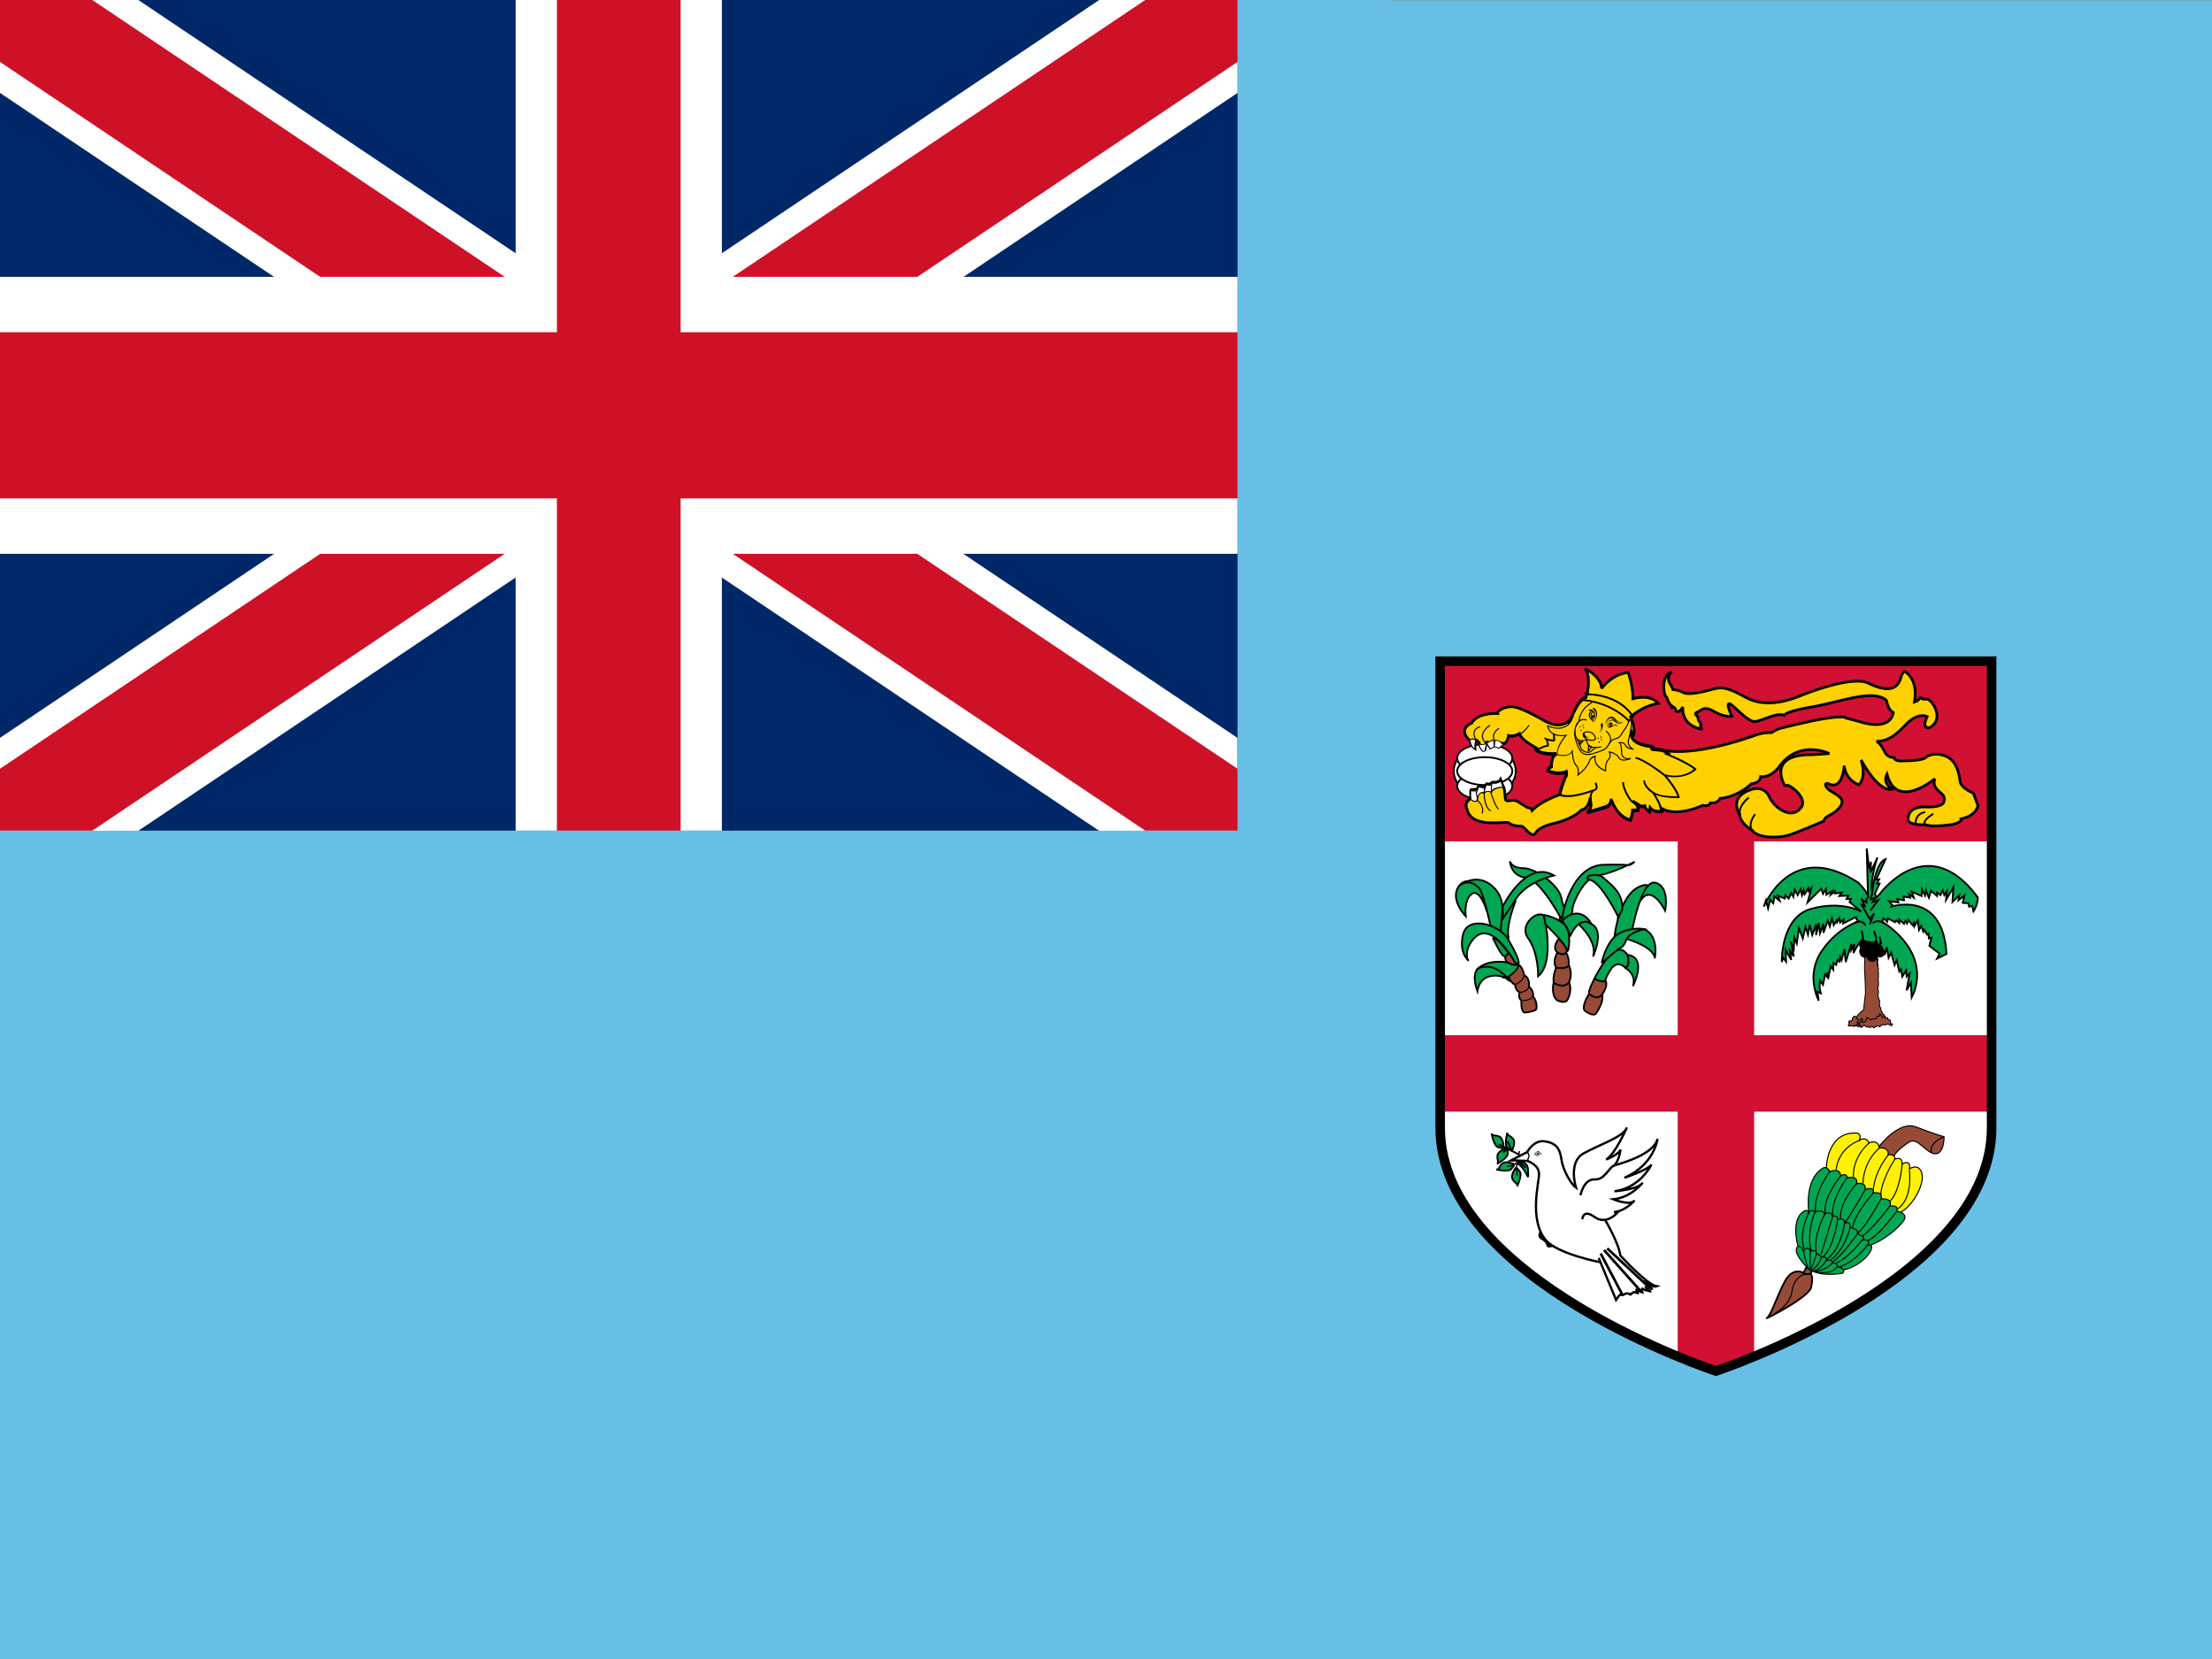 <?xml version="1.0" encoding="UTF-8" standalone="no"?>
<svg
   xmlns:dc="http://purl.org/dc/elements/1.1/"
   xmlns:cc="http://creativecommons.org/ns#"
   xmlns:rdf="http://www.w3.org/1999/02/22-rdf-syntax-ns#"
   xmlns:svg="http://www.w3.org/2000/svg"
   xmlns="http://www.w3.org/2000/svg"
   xmlns:sodipodi="http://sodipodi.sourceforge.net/DTD/sodipodi-0.dtd"
   xmlns:inkscape="http://www.inkscape.org/namespaces/inkscape"
   height="16"
   width="21.333"
   viewBox="0 0 21.333 16"
   version="1.1"
   id="svg228"
   sodipodi:docname="fj.svg"
   inkscape:version="0.92.1 r">
  <rect x="0" y="0" width="21.333" height="16" fill="#808080" stroke="none"/>
  <defs
     id="defs232" />
  <sodipodi:namedview
     pagecolor="#ffffff"
     bordercolor="#666666"
     borderopacity="1"
     objecttolerance="10"
     gridtolerance="10"
     guidetolerance="10"
     inkscape:pageopacity="0"
     inkscape:pageshadow="2"
     inkscape:window-width="1920"
     inkscape:window-height="1024"
     id="namedview230"
     showgrid="false"
     fit-margin-top="0"
     fit-margin-left="0"
     fit-margin-right="0"
     fit-margin-bottom="0"
     inkscape:zoom="0.49166667"
     inkscape:cx="320"
     inkscape:cy="240"
     inkscape:window-x="0"
     inkscape:window-y="0"
     inkscape:window-maximized="1"
     inkscape:current-layer="svg228" />
  <path
     d="M 0,0 V 16 H 21.333 V 0.003 h -7.919 V 0 Z"
     id="path2"
     inkscape:connector-curvature="0"
     style="fill:#68bfe5;stroke-width:0.033" />
  <g
     stroke-miterlimit="4.8"
     id="g216"
     transform="scale(0.033)"
     style="stroke-miterlimit:4.8">
    <path
       d="m 420.887,193.236 v 136.357 c 0,44.599 80.581,71.08 80.581,71.08 0,0 80.582,-26.483 80.582,-71.08 V 193.236 Z"
       id="path4"
       inkscape:connector-curvature="0"
       style="fill:#ffffff" />
    <path
       d="m 490.299,241.146 v 61.396 h -69.412 v 22.34 H 490.3 v 71.539 l 11.17,4.252 11.17,-4.252 v -71.54 h 69.41 v -22.339 h -69.41 v -61.396 z"
       id="path6"
       inkscape:connector-curvature="0"
       style="fill:#d21034" />
    <path
       d="M 420.887,193.236 H 582.05 v 52.657 H 420.887 Z"
       id="path8"
       inkscape:connector-curvature="0"
       style="fill:#d21034" />
    <g
       stroke-miterlimit="3"
       id="g82"
       style="stroke-miterlimit:3">
      <g
         transform="matrix(0.665,0,0,0.665,-96.907,97.536)"
         id="g18"
         style="fill:#ffffff;stroke:#000000;stroke-width:0.805">
        <ellipse
           ry="10.962"
           rx="13.623"
           cy="192.212"
           cx="798.23"
           id="ellipse10"
           style="stroke-width:0.803" />
        <ellipse
           ry="6.123"
           rx="12.114"
           cy="186.525"
           cx="798.23"
           id="ellipse12" />
        <ellipse
           ry="6.123"
           rx="12.114"
           cy="198.769"
           cx="798.23"
           id="ellipse14" />
        <ellipse
           ry="6.123"
           rx="12.114"
           cy="192.213"
           cx="798.23"
           id="ellipse16" />
      </g>
      <path
         d="m 578.06,235.448 -1.32,-3.64 c 0,0 -3.612,-1.474 -3.887,-3.393 -0.643,-5.115 -2.47,-7.032 -5.206,-7.764 -2.742,-0.73 -4.566,0.458 -4.566,0.458 -0.825,1.188 -4.937,1.188 -7.22,1.278 -2.283,0.093 -2.322,-0.992 -2.322,-0.992 -1.774,0.013 -2.52,-1.291 -2.52,-1.291 -1.16,-2.319 -2.025,-3.186 -2.598,-3.48 2.963,0.044 5.195,-1.323 8.54,-4.833 3.652,-3.837 6.26,-2.353 6.26,-2.353 -1.774,3.583 0.589,3.266 0.589,3.266 4.84,-2.464 0.638,-8.677 -0.823,-8.402 -1.46,0.272 -1.878,-0.711 -1.878,-0.711 0.045,1.115 -1.622,1.559 -1.622,1.559 1.25,-7.097 -2.985,-8.979 -2.985,-8.979 -0.64,0.64 -1.007,1.918 -1.007,1.918 -1.186,4.293 -5.114,3.654 -9.501,1.552 -4.383,-2.1 -16.076,2.194 -19.728,3.655 -3.657,1.462 -10.324,3.746 -16.353,0.365 -6.027,-3.382 -7.492,-2.742 -9.866,-2.101 -2.376,0.638 -6.574,1.646 -8.126,0.822 -1.555,-0.822 -3.326,-0.873 -3.326,-0.873 0.423,-0.236 -0.238,-1.228 -0.238,-1.228 -1.826,-2.465 0.238,-3.976 0.238,-3.976 0,0 -3.4,0.957 -2.048,6.76 l 0.622,0.871 c 0,0 0.455,1.825 1.463,2.374 l -0.037,0.4 c 0,0 0.86,-0.4 1.13,0.787 0.278,1.187 1.556,0.091 2.105,-0.912 0,0 -0.916,5.298 5.663,6.576 0,0 -0.735,-0.822 -0.46,-1.37 0.273,-0.548 -0.82,-1.009 -0.728,-1.828 0.09,-0.82 -1.642,-1.186 -0.275,-1.828 1.368,-0.64 2.012,-1.919 4.933,-0.183 2.922,1.736 5.208,1.373 5.208,1.373 0,0 -1.782,-3.659 -0.8,-3.656 0.982,10e-4 5.4,5.471 7.576,5.2 2.175,-0.267 6.378,-2.734 8.48,-1.82 0,0 0.18,-1.097 8.217,-2.467 8.04,-1.371 17.955,-5.377 21.674,-1.867 0,0 0.435,2.78 1.986,3.513 0,0 -0.278,5.753 -10.23,2.554 l -3.61,-0.95 c 0,0 -0.554,-1.747 -19.483,3.121 0,0 -1.113,0.389 -1.844,0.938 -0.733,0.546 -1.739,-0.275 -5.484,1.094 -3.742,1.373 -17.72,5.94 -26.304,4.295 l -0.011,0.023 c -1.891,-0.565 -3.663,-0.273 -3.734,-0.571 -0.093,-0.366 1.006,0.092 1.006,0.092 -0.639,-0.732 -0.914,-0.791 -0.914,-0.791 -7.217,-0.792 -5.941,-4.052 -5.941,-4.052 l 0.368,1.006 c 1.188,-1.552 -0.46,-5.206 -0.46,-5.206 l -0.07,0.012 a 3.776,3.776 0 0 0 -0.067,-0.333 l 0.597,-0.412 c 3.472,-2.924 7.492,-3.472 7.492,-3.472 -2.377,-2.921 -7.403,-1.368 -7.403,-1.368 0.093,-3.562 -1.368,-7.674 -1.368,-7.674 -4.935,0.548 -7.764,4.658 -7.764,4.658 -0.183,-3.653 -4.843,-5.752 -4.843,-5.752 1.734,2.1 0.64,7.123 0.64,7.123 l 0.183,0.092 c -0.288,-0.008 -0.458,0 -0.458,0 l -0.103,1.077 -0.171,-0.072 c 0,0 -1.734,0.638 -3.743,5.206 0,0 -0.203,1.08 -0.98,2.053 -0.007,-0.126 0.007,-0.24 -0.009,-0.372 0,0 -2.244,2.94 -7.43,0 0,0 -7.047,-4.18 -9.523,-4.026 -2.477,0.154 -4.105,1.316 -3.947,2.012 0,0 -5.654,-0.465 -7.588,2.785 0,0 -4.258,1.549 -0.619,5.033 0,0 0.488,1.514 1.547,2.326 0,0 -0.15,-3.181 0.62,-2.246 0,0 0.2,0.313 0.581,0.533 0.101,0.446 0.443,1.685 1.2,2.316 l 0.544,-0.173 c 0.083,-0.793 0.255,-1.795 0.431,-2.217 l 0.18,0.024 c -0.024,0.023 -0.047,0.036 -0.07,0.057 l 1.006,1.549 1.16,-0.62 c 0.544,-0.079 1.24,0.466 1.24,0.466 l 1.316,-1.085 c -0.008,-0.012 -0.016,-0.014 -0.024,-0.027 1.296,0.217 1.65,-2.296 1.65,-2.296 1.165,0.306 2.254,-0.037 3.181,-0.598 0.565,2.084 5.18,4.318 5.18,4.318 l 0.2,-0.016 c -0.391,0.25 -0.624,0.437 -0.624,0.437 2.1,1.464 6.029,1.098 6.029,1.098 -1.643,0.64 -1.413,3.68 -1.413,3.68 -0.96,0.395 -1.054,1.343 -1.054,1.343 3.198,1.276 5.382,0.22 5.382,0.22 0.176,1.04 -0.083,1.15 -0.083,1.15 -1.278,2.74 -1.826,5.389 -1.826,5.389 0.028,0.012 0.06,0.018 0.088,0.028 -0.04,0.072 -0.088,0.141 -0.118,0.215 0,0 -5.574,1.935 -8.051,4.645 0,0 -0.233,-0.775 -0.93,-0.775 -0.697,0 -2.865,-1.779 -3.872,-2.09 -1.004,-0.308 -2.476,0.311 -2.864,-0.152 -0.35,-0.423 -0.193,-3.594 -0.863,-4.106 l 0.013,0.003 -0.698,-1.935 c -0.464,1.005 -2.399,0.773 -2.399,0.773 -0.076,0.046 -0.374,0.263 -0.795,0.577 -0.386,0.02 -0.83,-0.112 -0.83,-0.112 -0.2,0.04 -0.396,0.598 -0.54,1.14 l -0.235,0.177 v -0.543 c -0.385,0.31 -1.16,-0.155 -1.47,-0.155 -0.152,0 -0.34,0.443 -0.492,0.899 -0.788,0.146 -1.831,0.185 -1.831,0.185 -0.31,0.155 -0.08,2.555 -0.08,2.555 -2.243,1.24 -1.16,3.096 -1.16,3.096 1.239,6.039 11.535,3.329 12.31,4.105 0.772,0.775 2.554,0.927 3.484,0.927 0.927,0 2.087,2.246 3.405,2.478 1.317,0.233 0,-1.78 6.105,-3.238 6.103,-1.459 8.137,-3.962 8.137,-3.962 1.912,-0.368 2.444,-2.691 2.587,-3.63 0.018,0.433 0.07,0.911 0.139,1.456 0.275,2.102 -1.177,2.867 -1.177,2.867 l 5.289,-1.588 c 2.099,-0.548 1.826,-2.376 1.826,-2.376 2.009,5.755 5.664,6.12 5.664,6.12 0.73,-2.193 0.64,-2.833 0.64,-2.833 l 1.644,-0.089 c 0.067,-1.239 -1.027,-2.145 -1.66,-2.566 l 2.573,1.56 1.003,-0.182 c 0,0.914 1.37,1.734 1.37,1.734 l 0.185,-1.185 c 1.188,1.553 3.38,1.004 3.38,1.004 a 7.34,7.34 0 0 0 -0.194,-0.853 c 4.681,2.889 12.158,-0.79 12.158,-0.79 2.009,0.455 2.283,-0.733 2.283,-0.733 2.284,0.273 2.813,-1.287 2.813,-1.287 5.375,-0.465 9.157,-4.286 9.157,-4.286 2.646,-0.183 2.732,-2.075 2.732,-2.075 0,0 2.654,0.523 5.213,-2.675 5.935,-8.493 14.813,-4.071 14.813,-4.071 l -5.133,0.325 c -13.426,-0.09 -7.86,9.04 -7.86,9.04 l 0.828,-0.087 c 1.279,0.273 5.661,3.745 4.045,6.33 -0.025,0.046 -0.06,0.087 -0.09,0.129 -2.737,3.747 -7.807,0.173 -9.251,-2.989 -1.464,-3.196 -4.388,-2.464 -4.388,-2.464 0,0 -7.58,1.279 -4.475,7.307 l 0.114,0.004 c 0.057,1.47 0.98,3.147 3.684,4.813 1.52,2.148 6.512,2.373 10.18,1.578 1.706,-0.373 10.711,-4.244 10.711,-4.244 0.661,-1.962 2.899,-1.51 4.908,-4.341 2.009,-2.832 -2.832,-3.838 -3.928,-5.389 -1.098,-1.555 0.275,-1.28 0.275,-1.28 4.383,2.375 4.748,-5.207 4.748,-5.207 0.458,4.383 4.293,5.571 4.293,5.571 2.377,-2.372 0.643,-7.215 0.643,-7.215 5.664,10.14 9.094,8.525 9.094,8.525 -3.049,-1.888 -1.514,-4.415 -1.514,-4.415 2.737,10.779 13.977,1.371 13.977,1.371 -0.548,1.551 0.002,2.464 1.006,3.47 1.004,1.004 2.192,1.462 1.646,3.289 -0.55,1.826 -5.753,1.462 -5.753,1.462 0,0 -5.118,-0.273 -4.659,4.02 0.268,1.003 3.65,1.369 4.93,1.096 0,0 -0.528,0.115 1.363,0.368 0.633,0.08 1.398,0.094 2.177,0.069 2.18,-0.067 4.501,-0.437 4.501,-0.437 2.92,-0.638 2.465,-1.646 2.465,-1.646 4.472,-0.824 4.931,-3.84 4.931,-3.84 z"
         id="path20"
         inkscape:connector-curvature="0"
         style="fill:#ffd100;stroke:#000000;stroke-width:0.798" />
      <path
         d="m 429.633,216.743 c 0.003,-0.005 0.24,-0.565 0.69,-0.632 0.349,-0.051 0.77,0.206 1.217,0.748 l 0.244,-0.183 c -0.01,-0.019 -1.206,-1.76 -0.73,-2.99 0.213,-0.547 0.741,-0.923 1.568,-1.109 l -0.067,-0.3 c -0.933,0.213 -1.533,0.651 -1.786,1.3 a 2.09,2.09 0 0 0 -0.134,0.756 c 0,0.6 0.211,1.21 0.428,1.677 -0.27,-0.17 -0.533,-0.24 -0.786,-0.202 -0.459,0.07 -0.682,0.4 -0.804,0.615 z m 140.981,23.925 c -3.052,0.484 -7.532,0.752 -7.888,-0.171 -0.062,-0.165 -0.073,-0.824 2.426,-2.45 l -0.292,-0.448 c -2.084,1.358 -2.924,2.34 -2.633,3.09 0.64,1.661 7.18,0.712 8.486,0.504 z m -58.374,1.762 c -0.696,-1.065 -0.384,-2.523 0.929,-4.338 l -0.433,-0.312 c -1.458,2.007 -1.776,3.673 -0.945,4.943 z"
         id="path22"
         inkscape:connector-curvature="0" />
      <path
         d="m 508.117,237.835 c 0.067,1.84 1.367,3.55 3.856,5.074 l 0.28,-0.456 c -2.33,-1.425 -3.54,-2.985 -3.602,-4.636 -0.092,-2.535 2.586,-4.49 2.612,-4.51 l -0.312,-0.435 c -0.12,0.085 -2.938,2.138 -2.834,4.963 z m 52.053,0.685 c -0.838,1.236 -0.558,2.733 -0.547,2.796 l 0.525,-0.103 c -0.005,-0.015 -0.248,-1.347 0.467,-2.396 0.43,-0.631 1.121,-1.04 2.06,-1.218 l -0.097,-0.525 c -1.087,0.205 -1.895,0.691 -2.409,1.446 z m -119.257,-23.376 -0.165,-0.042 -0.023,0.17 c -0.004,0.017 -0.237,1.638 -0.973,2.08 -0.206,0.122 -0.428,0.136 -0.684,0.042 l -1.248,-0.76 c -0.25,-0.219 -0.463,-0.38 -0.823,-0.275 a 1.801,1.801 0 0 1 -0.343,-1.323 c 0.089,-0.732 0.6,-1.437 1.522,-2.095 l -0.175,-0.25 c -1,0.715 -1.554,1.491 -1.652,2.314 -0.111,0.952 0.44,1.6 0.464,1.627 l 0.074,0.086 0.101,-0.047 c 0.278,-0.122 0.359,-0.05 0.63,0.19 l 1.347,0.819 c 0.342,0.126 0.659,0.103 0.945,-0.068 0.761,-0.456 1.028,-1.782 1.09,-2.15 3.242,0.696 5.852,-3.245 5.965,-3.415 l -0.259,-0.167 c -0.023,0.041 -2.686,4.078 -5.793,3.264 z"
         id="path24"
         inkscape:connector-curvature="0" />
      <path
         d="m 433.14,214.539 c -0.161,0.656 -0.05,1.3 0.325,1.916 0.358,0.583 0.71,0.893 1.078,0.942 0.449,0.062 0.807,-0.27 1.123,-0.562 0.23,-0.215 0.448,-0.415 0.628,-0.402 l 0.278,0.193 0.24,-0.191 -0.497,-0.306 c -0.313,-0.024 -0.577,0.22 -0.857,0.482 -0.28,0.257 -0.568,0.528 -0.874,0.485 -0.266,-0.036 -0.553,-0.307 -0.858,-0.801 -0.33,-0.542 -0.43,-1.11 -0.29,-1.683 0.35,-1.447 2.08,-2.51 2.098,-2.52 l -0.157,-0.26 c -0.077,0.044 -1.856,1.136 -2.236,2.707 z m -4.46,20.651 c 0.154,-0.56 0.584,-1.036 1.275,-1.42 -0.136,0.013 0.678,0.675 1.376,0.6 l 0.453,-0.244 c 0.185,0.16 1.394,1.26 1.394,2.653 0,0.294 -0.054,0.595 -0.185,0.9 l 0.283,0.119 c 0.884,-2.094 -1.34,-3.952 -1.36,-3.972 l -0.082,-0.063 -0.137,0.088 -0.397,0.216 c -0.57,0.06 -1.315,-0.545 -1.32,-0.55 -0.94,0.41 -1.419,0.95 -1.597,1.595 z m 10.325,-5.346 c -0.668,0.056 -2.528,0.411 -3.135,1.377 -0.22,0.35 -0.252,0.735 -0.092,1.152 l 0.244,0.65 c 0.579,1.557 1.18,3.167 1.836,3.531 l 0.149,-0.266 c -0.557,-0.309 -1.164,-1.937 -1.7,-3.372 l -0.242,-0.65 c -0.125,-0.328 -0.104,-0.617 0.063,-0.883 0.498,-0.791 2.17,-1.173 2.902,-1.234 0.426,-0.034 0.565,1.538 0.65,2.478 l 0.304,-0.028 c -0.122,-1.385 -0.25,-2.816 -0.98,-2.755 z"
         id="path26"
         inkscape:connector-curvature="0" />
      <path
         d="m 433.905,231.373 c -0.39,0.35 -0.312,0.876 -0.307,0.899 0.003,0.144 0.177,4.034 2.024,4.838 l 0.121,-0.28 c -1.671,-0.728 -1.84,-4.55 -1.842,-4.588 0,-0.023 -0.055,-0.41 0.21,-0.643 0.281,-0.249 0.838,-0.268 1.61,-0.055 l 0.082,-0.294 c -0.892,-0.246 -1.53,-0.205 -1.898,0.123 z"
         id="path28"
         inkscape:connector-curvature="0" />
      <path
         d="m 432.443,231.692 c -0.817,0.569 -0.784,2.192 -0.783,2.26 l 0.305,-0.005 c 0,-0.017 -0.03,-1.531 0.652,-2.004 0.255,-0.176 0.59,-0.183 0.998,-0.019 l 0.114,-0.282 c -0.51,-0.208 -0.943,-0.19 -1.286,0.05 z"
         id="path30"
         inkscape:connector-curvature="0" />
      <g
         transform="matrix(0.665,0,0,0.665,-96.907,97.536)"
         id="g70">
        <path
           d="m 862.33,169.49 c 0.022,0.038 1.31,2.945 1.31,5.305 0,0.419 -0.198,0.717 -0.291,1.081 -0.052,-0.135 -0.5,-1.366 -0.5,-1.366 l -0.39,0.987 c -0.017,0.055 -0.525,1.384 0.382,2.883 1.2,1.977 4.187,3.243 8.884,3.758 h -0.002 c 0,0.004 0.059,0.055 0.066,0.065 -0.195,0.026 -0.341,0.08 -0.385,0.122 l -0.189,0.16 0.025,0.4 c 0.122,0.488 0.678,0.512 1.784,0.554 0.187,0.01 0.49,0.055 0.705,0.066 0.275,0.077 0.557,0.153 0.557,0.153 l -0.094,-0.108 c 1.07,0.074 2.274,0.338 3.581,0.826 -0.289,0.076 -0.995,0.252 -0.995,0.252 l 1.162,0.458 c 0.088,0.035 8.648,3.474 12.191,6.303 -1.006,0.872 -5.3,4.08 -12.736,2.247 l -1.246,-0.306 0.845,0.965 c 0.052,0.058 4.896,5.614 5.9,8.983 -1.687,0.017 -8.185,-0.042 -10.455,-1.971 l -0.588,0.535 c 0.03,0.05 3.115,4.576 3.804,8.105 -0.884,0.116 -3,0.203 -4.252,-1.433 l -0.577,-0.751 -0.313,2.037 c -0.605,-0.456 -1.367,-1.137 -1.367,-1.867 v -0.48 l -1.833,0.333 -3.765,-2.283 a 7.975,7.975 0 0 0 -0.605,-0.365 c -0.004,-0.004 -0.035,-0.022 -0.035,-0.022 l -0.027,-0.016 -0.39,0.706 c 0,0 0.448,0.267 0.577,0.348 0.806,0.525 2.186,1.67 2.325,3.188 -0.595,0.035 -2.448,0.136 -2.448,0.136 l 0.046,0.426 v 0.067 c 0,0.252 -0.08,1.304 -0.848,3.679 -1.158,-0.276 -5.37,-1.744 -7.858,-8.874 l -0.775,0.192 c 0.004,0.02 0.013,0.114 0.013,0.265 0,0.65 -0.23,2.279 -2.465,2.86 -0.013,0.004 -4.15,1.248 -6.452,1.937 0.43,-0.616 0.824,-1.46 0.824,-2.685 0,-0.26 -0.017,-0.54 -0.051,-0.837 -0.14,-1.036 -0.224,-1.899 -0.224,-2.619 0,-1.501 0.369,-2.395 1.406,-3.031 l -0.362,-0.716 c -0.097,0.038 -9.618,3.82 -14.339,2.25 0.216,-0.922 1.016,-4.162 2.628,-7.616 l -0.208,0.198 c 0.31,-0.132 0.625,-0.615 0.364,-2.166 l -0.086,-0.528 -0.484,0.233 c -0.03,0.015 -3.052,1.363 -7.417,-0.236 0.089,-0.358 0.32,-1.001 1.235,-1.38 l 0.268,-0.108 -0.026,-0.292 c 0,-0.01 -0.01,-0.213 -0.01,-0.531 0,-1.179 0.184,-3.94 1.88,-4.602 l -0.18,-0.777 c -0.055,0.007 -5.161,0.415 -8.257,-1.307 0.812,-0.56 2.519,-1.592 4.505,-1.878 l 0.318,-0.045 0.022,-0.318 c 0.004,-0.016 0.011,-0.11 0.011,-0.26 0,-0.403 -0.156,-1.219 -0.511,-2.04 1.178,0.328 2.59,0.625 3.091,0.249 l 0.17,-0.128 -0.146,-3.099 -0.803,0.039 0.123,2.562 c -0.504,0.027 -1.788,-0.23 -3.035,-0.626 l -1.234,-0.392 0.795,1.024 c 0.645,0.829 0.727,1.858 0.737,2.331 -2.79,0.519 -4.976,2.251 -5.07,2.33 l -0.41,0.337 0.435,0.303 c 2.4,1.672 6.153,1.817 8.08,1.775 -1.136,1.28 -1.328,3.421 -1.328,4.492 0,0.22 0.007,0.278 0.011,0.386 -1.363,0.736 -1.568,2.118 -1.577,2.182 l -0.03,0.3 0.282,0.116 c 4.125,1.644 6.941,0.85 7.897,0.497 0.007,0.128 0.035,0.302 0.035,0.393 0,0.378 -0.07,0.494 -0.07,0.494 -2.026,4.248 -2.875,8.286 -2.885,8.324 l -0.066,0.334 0.313,0.124 c 3.828,1.53 10.705,-0.559 13.75,-1.634 -0.399,0.689 -0.632,1.464 -0.632,2.429 0,0.809 0.098,1.718 0.233,2.731 0.035,0.257 0.05,0.494 0.05,0.724 0,2.28 -1.541,3.142 -1.615,3.18 l 0.306,0.741 7.955,-2.389 c 1.84,-0.478 2.531,-1.565 2.824,-2.489 3.139,7.444 8.066,8.115 8.285,8.14 l 0.32,0.027 0.1,-0.302 c 0.766,-2.287 0.943,-3.449 0.978,-4.01 a 439.55,439.55 0 0 0 2.462,-0.131 l 0.02,-0.361 c 0.004,-0.063 0.004,-0.123 0.004,-0.182 0,-0.658 -0.205,-1.24 -0.49,-1.764 0.498,0.3 1.377,0.834 1.377,0.834 l 1.318,-0.24 c 0.344,1.33 1.923,2.374 2.127,2.499 l 0.512,0.307 c 0,0 0.188,-1.212 0.267,-1.74 1.965,1.758 4.753,1.235 4.885,1.202 l 0.352,-0.09 -0.052,-0.357 c -0.4,-2.688 -2.204,-5.886 -3.265,-7.596 3.491,1.587 9.85,1.471 10.163,1.461 l 0.474,-0.016 -0.093,-0.465 c -0.564,-2.825 -4.094,-7.272 -5.57,-9.04 8.201,1.541 12.606,-2.714 12.795,-2.907 l 0.288,-0.306 -0.317,-0.278 c -2.757,-2.402 -9.112,-5.19 -11.665,-6.257 l 0.894,-0.226 -0.883,-0.494 c -2.135,-1.2 -4.398,-1.349 -5.928,-1.415 l -0.007,-0.012 c -0.97,-1.111 -1.464,-1.289 -1.589,-1.316 -5.546,-0.612 -7.579,-2.166 -8.317,-3.366 -0.062,-0.099 -0.031,-0.166 -0.077,-0.262 0.12,-0.16 0.244,-0.318 0.244,-0.318 0.535,-0.697 0.726,-1.63 0.726,-2.617 0,-2.547 -1.294,-5.457 -1.367,-5.625 l -0.738,0.334 z"
           id="path32"
           inkscape:connector-curvature="0" />
        <path
           d="m 836.8,167.86 c -0.017,0.08 -0.608,3.119 -3.196,4.543 -1.947,1.07 -4.52,0.982 -7.639,-0.266 l -0.351,-0.14 0.037,0.376 c 0.008,0.078 0.213,1.864 1.897,3.172 1.402,1.092 3.408,1.475 5.922,1.2 -0.841,0.998 -3.544,4.452 -3.544,7.802 0,0.177 0.011,0.354 0.028,0.528 0.344,0.247 4.58,1.395 6.544,-1.116 0.07,1.077 0.379,4.522 1.724,5.87 0.737,0.733 0.91,1.804 0.91,2.66 0,0.771 -0.146,1.367 -0.146,1.379 l -0.152,0.613 0.511,-0.372 c 0.163,-0.119 4.057,-2.971 5.302,-6.707 -0.004,0.01 0.623,-0.937 1.825,-1.325 -0.025,0.163 -0.046,0.33 -0.046,0.563 0,1.444 0.633,4.064 4.836,5.671 l 0.345,0.132 -0.031,-0.367 a 7.135,7.135 0 0 1 -0.028,-0.726 c 0,-1.055 0.146,-2.993 1.15,-3.997 0.662,-0.66 0.86,-1.404 0.86,-2.049 0,-0.507 -0.112,-0.918 -0.226,-1.22 0.849,0.215 2.855,0.862 3.672,2.39 1.186,2.223 5.338,0.454 5.516,0.38 l -0.143,-0.437 c -0.017,0.004 -1.746,0.391 -2.837,-0.358 -0.48,-0.33 -0.768,-0.837 -0.869,-1.51 l -0.192,-2.31 c -0.042,-1.047 -0.187,-1.712 -0.713,-2.271 0.55,-0.05 1.652,-0.031 2.118,1 0.734,1.617 3.251,1.774 3.356,1.783 l 0.861,0.045 -0.723,-0.468 c -0.024,-0.014 -2.198,-1.456 -1.822,-3.336 l 0.313,-1.376 c 0.595,-2.48 1.585,-6.632 0.779,-9.181 l -0.438,0.14 c 0.2,0.636 0.282,1.39 0.282,2.196 0,2.26 -0.64,4.944 -1.072,6.738 l -0.316,1.395 a 2.608,2.608 0 0 0 -0.052,0.538 c 0,1.217 0.79,2.146 1.405,2.705 -0.74,-0.16 -1.766,-0.512 -2.151,-1.37 -0.605,-1.326 -2.229,-1.387 -3.004,-1.23 l -0.542,0.109 0.462,0.307 c 0.73,0.487 0.75,1.054 0.802,2.293 l 0.195,2.358 c 0.115,0.804 0.473,1.419 1.06,1.824 0.515,0.35 1.117,0.4 1.666,0.44 -1.233,0.321 -2.924,0.522 -3.531,-0.62 -1.145,-2.132 -4.292,-2.702 -4.424,-2.727 l -0.48,-0.083 0.24,0.421 c 0.026,0.046 0.358,0.652 0.358,1.422 0,0.546 -0.167,1.171 -0.733,1.735 -1.116,1.126 -1.287,3.167 -1.287,4.296 0,0.221 0.011,0.252 0.015,0.387 -3.595,-1.511 -4.231,-3.749 -4.231,-5.016 0,-0.539 0.104,-0.898 0.118,-0.945 l 0.105,-0.354 -0.365,0.062 c -1.746,0.288 -2.472,1.71 -2.503,1.77 -0.999,2.991 -3.71,5.359 -4.691,6.148 a 6.88,6.88 0 0 0 0.066,-0.895 c 0,-0.935 -0.202,-2.126 -1.05,-2.976 -1.43,-1.429 -1.624,-5.973 -1.624,-6.019 l -0.03,-0.82 -0.4,0.712 c -1.582,2.833 -6.2,1.472 -6.245,1.46 -0.195,-3.58 3.866,-8.16 3.908,-8.206 l 0.425,-0.472 -0.626,0.092 c -2.652,0.384 -4.712,0.03 -6.123,-1.06 a 4.63,4.63 0 0 1 -1.644,-2.499 c 3.076,1.146 5.656,1.21 7.642,0.113 2.774,-1.534 3.383,-4.675 3.407,-4.807 2.913,-6.606 5.458,-7.649 5.486,-7.656 l -0.16,-0.431 c -0.115,0.04 -2.74,1.073 -5.768,7.95 z"
           id="path34"
           inkscape:connector-curvature="0" />
        <path
           d="m 843.45,158.07 -0.194,0.007 -2.364,3.24 0.702,0.07 c 12.829,1.248 19.613,8.988 19.679,9.068 l 0.296,0.344 2.326,-2.527 -0.17,-0.26 c -6.506,-10.244 -20.136,-9.947 -20.275,-9.942 z m 0.22,0.804 c 1.585,0.004 13.27,0.365 19.189,9.331 -0.29,0.313 -0.935,1.019 -1.28,1.397 -1.387,-1.438 -7.962,-7.582 -19.237,-8.906 a 631.23,631.23 0 0 1 1.328,-1.822 z"
           id="path36"
           inkscape:connector-curvature="0" />
        <path
           d="m 841.6,164.84 c -1.096,1.495 -2.114,3.707 -2.114,4.742 0,0.198 0.038,0.354 0.122,0.453 0.007,0.01 0.046,0.013 0.059,0.029 -1.336,1.197 -2.131,3.196 -2.131,5.456 0,1.243 0.22,2.538 0.681,3.773 l 0.257,0.695 c 1.259,3.424 2.344,6.384 7.788,4.641 5.244,-1.675 5.45,-2.011 6.77,-4.189 l 0.345,-0.564 c 0.72,-1.17 1.506,-1.404 2.343,-1.652 0.999,-0.3 2.034,-0.608 2.942,-2.4 l 0.883,-1.324 c 0.953,-1.313 2.142,-2.94 2.285,-5.023 l -0.46,-0.031 c -0.132,1.95 -1.28,3.518 -2.197,4.78 l -0.922,1.388 c -0.82,1.616 -1.715,1.884 -2.664,2.167 -0.883,0.263 -1.79,0.534 -2.604,1.853 l -0.348,0.566 c -1.27,2.096 -1.431,2.366 -6.512,3.994 -5.027,1.606 -5.946,-0.9 -7.218,-4.364 l -0.257,-0.702 c -1.433,-3.818 -0.313,-7.669 1.55,-9.049 l 0.64,-0.475 -0.887,0.1 c -0.01,-0.038 -0.02,-0.071 -0.02,-0.131 0,-0.624 0.681,-2.611 2.037,-4.464 1.158,-1.578 3.89,-3.142 3.92,-3.157 l -0.23,-0.399 c -0.115,0.069 -2.845,1.63 -4.058,3.287 z"
           id="path38"
           inkscape:connector-curvature="0" />
        <path
           d="m 839.16,178.65 c 0.9,0.624 2.166,0.58 3.692,0 0.007,0.544 0.129,1.7 1.078,2.538 1.116,0.988 2.965,1.178 5.5,0.574 l -0.108,-0.446 c -2.375,0.567 -4.089,0.407 -5.087,-0.469 -1.072,-0.945 -0.922,-2.45 -0.918,-2.463 l 0.042,-0.394 -0.365,0.155 c -1.537,0.662 -2.74,0.702 -3.575,0.125 -1.495,-1.04 -1.383,-3.755 -1.38,-3.786 l -0.46,-0.022 c -10e-4,0.124 -0.127,3.002 1.581,4.188 z"
           id="path40"
           inkscape:connector-curvature="0" />
        <path
           d="m 842.07,174.99 c -0.656,0.156 -0.827,0.706 -0.827,1.13 0,0.102 0.011,0.197 0.024,0.279 0.115,1.182 1.398,1.969 2.563,2.306 1.133,0.328 2.528,0.35 3.077,-0.356 0.22,-0.282 0.38,-0.79 -0.1,-1.61 -1.75,-2.977 -4.581,-1.811 -4.737,-1.749 z m 1.888,3.271 c -1.02,-0.291 -2.142,-0.953 -2.232,-1.933 -0.022,-0.094 -0.132,-0.752 0.448,-0.89 l 0.046,-0.015 c 0.104,-0.047 2.611,-1.136 4.19,1.55 0.281,0.48 0.327,0.845 0.132,1.093 -0.338,0.44 -1.454,0.526 -2.584,0.195 z m -1.934,-3.254 c 0.004,-0.004 0.046,-0.018 0.046,-0.018 z m 1.626,5.973 c -0.295,2.514 -0.115,2.574 0.066,2.63 l 0.16,0.05 0.18,-0.212 1.456,-1.92 -1.828,-0.866 z m 0.421,0.376 0.737,0.348 c -0.198,0.253 -0.566,0.744 -0.845,1.11 0.007,-0.378 0.053,-0.912 0.108,-1.458 z m -4.211,-2.396 -0.097,2.376 1.995,-2.413 -1.887,-0.209 z m 0.449,0.266 0.552,0.06 c -0.195,0.233 -0.324,0.392 -0.585,0.706 0.02,-0.37 0.027,-0.575 0.033,-0.766 z"
           id="path42"
           inkscape:connector-curvature="0" />
        <path
           d="m 838.53,178.2 c 0.017,0.031 1.484,2.9 1.745,3.947 0.167,0.665 1.015,1.422 2.027,1.797 1.008,0.38 1.953,0.318 2.659,-0.174 l 1.325,-1.101 c 0.441,-0.425 0.588,-0.544 0.945,-0.483 l 0.077,-0.453 c -0.601,-0.101 -0.894,0.179 -1.34,0.603 l -1.269,1.058 c -0.782,0.546 -1.739,0.313 -2.239,0.12 -0.946,-0.35 -1.63,-1.028 -1.742,-1.48 -0.275,-1.094 -1.721,-3.92 -1.78,-4.04 z m 1.91,-8.6 c -1.62,0.748 -2.305,2.713 -2.333,2.796 l 0.435,0.151 c 0.007,-0.019 0.654,-1.87 2.092,-2.53 0.702,-0.322 1.488,-0.311 2.344,0.025 l 0.17,-0.425 c -0.973,-0.393 -1.884,-0.396 -2.708,-0.017 z m 10.89,5.16 c 0.128,0.096 3.188,2.414 1.43,5.243 l 0.39,0.243 c 1.984,-3.188 -1.514,-5.83 -1.545,-5.858 z m -9.2,0.45 c 0,0 -0.476,1.73 1.957,2.34 0,0 -2.288,-0.02 -2.433,-0.61 -0.154,-0.591 0.013,-1.9 0.476,-1.73 z m 7.44,2.07 c 0,0.15 -0.122,0.274 -0.271,0.274 a 0.275,0.275 0 0 1 -0.271,-0.274 c 0,-0.148 0.124,-0.271 0.27,-0.271 0.15,0 0.272,0.123 0.272,0.271 z m 0.27,1.08 c 0,0.15 -0.122,0.275 -0.271,0.275 a 0.272,0.272 0 0 1 -0.268,-0.275 0.27,0.27 0 0 1 0.268,-0.27 c 0.149,0 0.271,0.125 0.271,0.27 z"
           id="path44"
           inkscape:connector-curvature="0" />
        <circle
           r="0.27"
           cy="177.825"
           cx="848.01"
           id="circle46" />
        <path
           d="m 848.75,179.45 a 0.27,0.27 0 1 1 -0.539,0 c 0,-0.151 0.123,-0.275 0.268,-0.275 0.149,0 0.271,0.123 0.271,0.275 z m -7.1,-7.32 a 0.273,0.273 0 0 1 -0.546,0 c 0,-0.146 0.125,-0.271 0.271,-0.271 0.154,0 0.275,0.125 0.275,0.271 z"
           id="path48"
           inkscape:connector-curvature="0" />
        <circle
           r="0.27"
           cy="173.22"
           cx="841.65"
           id="circle50" />
        <circle
           r="0.27"
           cy="172.68"
           cx="840.09"
           id="circle52" />
        <path
           d="m 840.83,174.3 a 0.276,0.276 0 0 1 -0.275,0.271 0.273,0.273 0 0 1 0,-0.546 0.278,0.278 0 0 1 0.275,0.275 z m 4.74,-9.55 c 0,0 3.518,2.165 0.132,6.228 0,0 1.666,-1.237 1.836,-3.362 0.178,-2.123 -1.207,-3.816 -1.968,-2.866 z m 13.5,5.84 c -1.133,0.582 -2.764,-0.496 -3.58,-1.514 -0.814,-1.02 -2.5,-1.28 -3.55,0.58 -1.048,1.864 -2.56,2.562 -2.56,2.562 0,0 1.477,-0.872 2.998,-2.503 1.512,-1.627 2.385,-0.32 3.87,0.466 1.484,0.786 1.717,0.959 2.763,0.552 z"
           id="path54"
           inkscape:connector-curvature="0" />
        <path
           d="m 858.78,170.86 c -0.463,0.348 -1.312,0.64 -2.212,-0.09 -0.9,-0.727 -1.658,-1.715 -2.792,-1.134 -1.138,0.584 -3.293,2.212 -3.293,2.212 0,0 3.495,-2.417 4.165,-1.892 0.668,0.526 2.243,1.805 3.202,1.43 0.961,-0.383 0.93,-0.526 0.93,-0.526 z"
           id="path56"
           inkscape:connector-curvature="0" />
        <path
           d="m 856.1,172.34 c -1.105,-0.844 -2.212,0.989 -3.143,0.76 -0.931,-0.237 -1.69,-1.779 -1.69,-1.779 0,0 0.877,1.631 2.097,1.252 1.224,-0.377 2.069,-1.135 2.824,-0.555 0.757,0.585 -0.088,0.322 -0.088,0.322 z"
           id="path58"
           inkscape:connector-curvature="0" />
        <path
           d="m 854.37,172.57 c -2.183,0.226 -2.399,-1.813 -2.399,-1.834 0,0 0.689,1.78 2.619,1.457 z"
           id="path60"
           inkscape:connector-curvature="0" />
        <path
           d="m 854.3,171.18 c 0.143,0.552 0.112,0.803 -0.473,0.803 -0.588,0 -0.987,-0.196 -0.987,-0.766 0,-0.571 1.374,-0.392 1.46,-0.037 z m -7.84,-3.03 c 0,0.38 -0.313,0.685 -0.7,0.685 -0.386,0 -0.462,-0.26 -0.462,-0.636 0,-0.375 0.076,-0.73 0.462,-0.73 0.387,0 0.7,0.307 0.7,0.681 z"
           id="path62"
           inkscape:connector-curvature="0" />
        <path
           d="m 844.05,165.71 c 0,0 3.74,0.04 1.888,4.72 0,0 1.425,-2.33 0.531,-4.006 -0.897,-1.674 -2.305,-1.252 -2.305,-1.252 0,0 -0.343,0.317 -0.114,0.538 z"
           id="path64"
           inkscape:connector-curvature="0" />
        <path
           d="m 843.94,167.58 c -0.01,0.938 0.616,1.907 1.856,2.876 l 0.286,-0.36 c -1.123,-0.876 -1.69,-1.72 -1.682,-2.506 0.007,-0.786 0.612,-1.253 0.619,-1.26 l -0.275,-0.37 c -0.032,0.026 -0.79,0.604 -0.804,1.62 z"
           id="path66"
           inkscape:connector-curvature="0" />
        <path
           d="m 844.77,168.37 c 0.16,0.539 0.577,0.946 1.244,1.212 l 0.17,-0.425 c -0.527,-0.21 -0.855,-0.518 -0.972,-0.913 -0.237,-0.796 0.403,-1.724 0.41,-1.732 l -0.372,-0.267 c -0.036,0.048 -0.779,1.12 -0.48,2.125 z m 5.13,2.6 c 0,0 0.696,1.512 -0.32,3.143 -1.02,1.63 -0.992,1.544 -0.992,1.544 0,0 1.224,-2.241 0.759,-3.175 -0.462,-0.931 0.553,-1.512 0.553,-1.512 z m 14.55,15.79 c 3.842,0.724 12.51,7.52 12.6,7.59 l 0.498,-0.636 c -0.365,-0.282 -8.915,-6.985 -12.948,-7.744 z m 3.41,9.59 c 0.257,3.41 3.967,5.528 4.127,5.614 l 0.392,-0.7 c -0.038,-0.018 -3.49,-1.996 -3.72,-4.975 z m -9.21,0.71 c 0,3.824 3.584,8.45 3.738,8.647 l 0.632,-0.497 c -0.034,-0.043 -3.567,-4.602 -3.567,-8.15 z m -12.15,0.43 c 0.632,1.262 0.566,1.902 0.403,2.215 -0.19,0.353 -0.58,0.407 -0.594,0.41 l 0.094,0.801 c 0.295,-0.035 0.887,-0.24 1.2,-0.816 0.383,-0.7 0.253,-1.7 -0.383,-2.964 z"
           id="path68"
           inkscape:connector-curvature="0" />
      </g>
      <g
         id="g80"
         style="fill:#ffffff;stroke:#000000;stroke-width:0.36">
        <path
           d="m 429.57,216.3 c 0,0 0.155,1.702 1.47,2.712 0,0 -0.154,-1.861 0.234,-2.633 0,0 -0.696,-0.774 -1.704,-0.079 z m 2.627,1.084 c 0,0 0.31,1.546 1.24,2.244 l 0.544,-0.154 c 0,0 0.232,-1.937 0.541,-2.169 0.31,-0.23 -1.315,0.697 -2.325,0.08 z"
           id="path72"
           inkscape:connector-curvature="0"
           style="stroke-width:0.239" />
        <path
           d="m 434.524,217.304 1.006,1.549 1.16,-0.62 -0.232,-1.856 c 0,0 -0.695,-0.157 -1.934,0.927 z"
           id="path74"
           inkscape:connector-curvature="0"
           style="stroke-width:0.239" />
        <path
           d="m 439.244,217.617 -1.316,1.084 c 0,0 -0.696,-0.543 -1.24,-0.465 l 0.234,-1.703 c 0,0 0.93,-0.697 2.322,1.084 z m -9.368,16.023 c 0,0 -0.231,-2.4 0.08,-2.555 0,0 0.926,0.31 1.314,-0.079 0,0 0.543,1.937 0.387,2.711 -0.154,0.773 -1.083,0.466 -1.78,-0.077 z m 5.964,-2.48 c 0,0 -0.077,-2.013 0.31,-2.247 0,0 1.934,0.233 2.399,-0.772 l 0.697,1.935 c 0,0 -2.168,-0.233 -3.406,1.084 z"
           id="path76"
           inkscape:connector-curvature="0"
           style="stroke-width:0.239" />
        <path
           d="m 433.752,231.546 c 0,0 0.387,-2.09 0.775,-2.167 0,0 1.006,0.309 1.316,-0.08 l -0.077,2.557 c 0,0 0.077,-1.085 -2.014,-0.31 z m -2.247,0.312 c 0,0 0.464,-1.858 0.775,-1.858 0.311,0 1.085,0.464 1.471,0.155 v 1.394 c 0,0 -1.706,-0.387 -1.936,1.934 z"
           id="path78"
           inkscape:connector-curvature="0"
           style="stroke-width:0.233" />
      </g>
    </g>
    <g
       id="g122"
       style="fill:#00a651;stroke:#000000;stroke-width:0.78">
      <path
         d="m 461.683,270.4 c 0,0 5.262,4.887 3.886,9.147 0,0 3.382,-7.268 -0.25,-9.399 -3.636,-2.13 -3.76,-0.497 -3.636,0.252 z"
         id="path84"
         inkscape:connector-curvature="0"
         style="stroke-width:0.519" />
      <path
         d="m 455.041,275.154 c 0,0 -1.376,1.884 0.125,3.261 0,0 -1.627,2.377 -0.372,4.385 0,0 -1.005,2.13 -0.753,4.386 0,0 -0.879,3.507 1,5.139 0,0 2.007,1.003 2.885,0.125 0,0 1.753,-2.63 0.624,-5.39 0,0 1.253,-2.255 -0.124,-5.137 0,0 0.376,-1.63 -0.752,-3.507 0,0 0.752,-1.255 0.124,-2.256 0,0 -2.505,-2.634 -2.757,-1.006 z"
         id="path86"
         inkscape:connector-curvature="0"
         style="fill:#964b36;stroke-width:0.519" />
      <path
         d="m 456.544,269.017 c 0,0 -6.265,-12.027 -10.651,-12.531 -4.387,-0.502 -4.636,-4.76 -4.636,-4.76 0,0 0.5,2.004 4.01,2.004 3.51,0 10.276,4.886 11.027,8.645 0.75,3.759 1.505,3.26 1.505,3.26 z"
         id="path88"
         inkscape:connector-curvature="0"
         style="stroke-width:0.519" />
      <path
         d="m 456.544,268.14 c 0,0 2.256,-15.163 12.157,-15.415 9.897,-0.252 6.642,0.752 9.02,-0.878 0,0 -6.638,3.511 -10.775,4.01 -4.134,0.502 -7.519,8.519 -7.393,10.026 0.124,1.503 -2.255,4.386 -3.383,3.385 -1.128,-1.003 0.374,-1.129 0.374,-1.129 z"
         id="path90"
         inkscape:connector-curvature="0"
         style="stroke-width:0.519" />
      <path
         d="m 458.798,273.784 c 0,0 2.254,-6.015 6.14,-4.008 0,0 -3.01,-5.767 -8.397,-0.754 0,0 2.382,3.258 2.257,4.762 z m -7.52,-6.024 c 0,0 3.26,13.41 -1.754,17.544 0,0 0.124,-6.888 -2.883,-11.024 -3.005,-4.138 3.007,-8.646 4.637,-6.52 z"
         id="path92"
         inkscape:connector-curvature="0"
         style="stroke-width:0.519" />
      <path
         d="m 451.657,270.148 c 0,0 5.891,5.64 6.268,7.52 0.376,1.879 1.753,-5.64 -1.003,-7.768 -2.757,-2.133 -5.764,-2.508 -5.764,-2.508 l 0.5,2.756 z"
         id="path94"
         inkscape:connector-curvature="0"
         style="stroke-width:0.519" />
      <path
         d="m 440.793,284.927 c 0,0 0.534,2.368 1.987,2.825 0,0 0.075,1.76 1.375,2.293 0,0 -0.69,1.453 0.46,2.368 0,0 -0.232,2.903 0.838,3.516 0,0 2.6,-0.153 3.514,-0.918 0,0 0.536,-1.907 -0.913,-3.82 0,0 0.226,-1.834 -1.226,-2.826 0,0 0.459,-2.448 -1.375,-3.363 0,0 -0.304,-1.988 -1.452,-2.98 0,0 -2.214,3.132 -3.208,2.905 z"
         id="path96"
         inkscape:connector-curvature="0"
         style="fill:#964b36;stroke-width:0.519" />
      <path
         d="m 443.692,282.022 c 0,0 -7.716,-2.827 -11.995,1.223 0,0 6.569,0.918 7.41,2.216 0.84,1.297 4.89,-2.138 4.585,-3.44 z"
         id="path98"
         inkscape:connector-curvature="0"
         style="stroke-width:0.519" />
      <path
         d="m 441.325,286.836 c 0,0 -0.61,-0.534 -1.374,-1.07 -0.764,-0.534 -7.257,-2.292 -8.177,3.973 0,0 -2.37,-6.188 1.07,-7.03 3.44,-0.841 6.19,1.147 8.48,4.127 m -5.078,-12.806 c 0,0 2.378,5.137 3.257,5.391 0.877,0.248 1.502,-0.626 1.502,-0.626 0,0 -3.131,-4.637 -4.76,-4.765 z m -1.756,-7.892 c 0,0 -2.006,-6.64 -4.385,-4.886 -2.381,1.754 -1.755,6.514 -1.755,6.514 0,0 -4.762,-4.884 -2.006,-8.77 2.76,-3.885 8.146,0.376 8.146,7.142 z"
         id="path100"
         inkscape:connector-curvature="0"
         style="stroke-width:0.519" />
      <path
         d="m 439.882,279.795 c 0,0 0,1.253 0.878,1.627 0.878,0.377 2.506,1 2.506,0.252 0,-0.751 -1.252,-3.634 -1.756,-3.257 -0.502,0.377 -1.376,0.372 -1.628,1.378 z"
         id="path102"
         inkscape:connector-curvature="0"
         style="fill:#964b36;stroke-width:0.519" />
      <path
         d="m 438.38,272.03 c 0,0 -0.25,-5.764 3.506,-7.897 0,0 0.754,0.13 1.13,-0.998 0,0 -3.01,7.265 -2.132,10.9 l -0.124,0.501"
         id="path104"
         inkscape:connector-curvature="0"
         style="stroke-width:0.519" />
      <path
         d="m 439.131,265.008 c 0,0 6.766,-14.036 15.038,-9.15 0,0 -8.646,1.756 -11.777,7.896 l -3.135,4.632 -0.125,-3.378 z"
         id="path106"
         inkscape:connector-curvature="0"
         style="stroke-width:0.519" />
      <path
         d="m 435.494,270.148 c 0,0 -2.005,-9.398 -3.258,-10.649 -1.254,-1.254 -3.384,-2.632 -5.891,-0.503 0,0 4.387,-3.886 9.023,-0.626 4.635,3.259 3.633,8.396 3.633,8.396 l -0.5,6.517 -3.133,-2.883"
         id="path108"
         inkscape:connector-curvature="0"
         style="stroke-width:0.519" />
      <path
         d="m 442.761,281.297 c 0,0 -8.27,-15.659 -13.657,-4.508 0,0 -1.006,2.88 0.122,4.006 0,0 -3.008,-2.253 -1.629,-7.767 1.377,-5.511 10.524,-3.007 13.158,1.505 2.63,4.51 3.384,6.768 3.008,7.016 -0.378,0.252 -1.002,-0.252 -1.002,-0.252 z m 23.31,4.515 c 0,0 6.018,-12.407 9.524,-6.769 0,0 1.001,2.756 -0.504,3.887 0,0 -2.378,-2.883 -4.507,0.626 -2.131,3.507 -1.254,3.259 -1.254,3.259 0,0 -2.256,0.626 -3.259,-1.004 z"
         id="path110"
         inkscape:connector-curvature="0"
         style="stroke-width:0.519" />
      <path
         d="m 475.087,282.926 c 0,0 3.257,1.752 2.133,5.261 0,0 4.383,-8.394 -1.63,-9.147 0,0 1.13,2.633 -0.503,3.886 z m 0.379,-8.516 c 0,0 7.896,2.253 8.146,5.64 0,0 1.38,-6.52 -3.133,-8.524 0.001,10e-4 -5.39,0.88 -5.013,2.883 z"
         id="path112"
         inkscape:connector-curvature="0"
         style="stroke-width:0.519" />
      <path
         d="m 478.976,264.004 c 3.385,-6.641 7.645,2.13 7.645,2.13 0,0 1.502,-6.89 -2.756,-8.145 -4.263,-1.253 -7.018,14.66 -7.018,14.66 l -5.014,1.128 c 0,0 1.38,-13.907 8.897,-15.162 l 0.876,0.127"
         id="path114"
         inkscape:connector-curvature="0"
         style="stroke-width:0.519" />
      <path
         d="m 472.96,268.013 c 0,0 -4.76,-9.773 -8.02,-10.774 -3.259,-1.003 1.757,-2.507 3.761,-0.628 2.002,1.878 5.761,4.26 5.386,9.273 l -1.128,2.13 z m -4.888,13.411 c 0,0 1.378,-6.64 5.137,-8.646 3.759,-2.006 7.268,-1.252 7.268,-1.252 0,0 -4.512,1 -5.262,3.259 -0.753,2.254 -2.006,2.378 -2.006,2.378 l -5.137,4.26 z"
         id="path116"
         inkscape:connector-curvature="0"
         style="stroke-width:0.519" />
      <path
         d="m 466.071,285.812 c 0,0 -2.13,4.01 -1.63,4.635 0,0 -2.254,3.258 -1.378,4.887 0,0 2.257,1.754 3.26,1.001 0,0 2.628,-3.632 1.877,-5.638 0,0 1.754,-2.379 1.13,-3.882 0,0 -2.63,0.125 -3.259,-1.003 z"
         id="path118"
         inkscape:connector-curvature="0"
         style="fill:#964b36;stroke-width:0.519" />
      <path
         d="m 455.048,278.651 c 0.141,0.072 1.406,0.686 2.258,0.402 l 0.608,-0.52 -0.478,-0.238 c -0.312,0.62 -1.69,0.109 -2.15,-0.12 z m -0.206,3.889 -0.104,0.525 c 0.108,0.021 2.65,0.513 3.863,-0.564 l -0.356,-0.398 c -1.013,0.9 -3.378,0.445 -3.403,0.438 z m -0.645,4.428 -0.314,0.433 c 0.03,0.023 2.985,2.127 4.876,-0.17 l -0.414,-0.34 c -1.57,1.906 -4.043,0.154 -4.148,0.077 z m -11.476,0.639 0.111,0.286 c 0.106,-0.044 2.61,-1.049 2.769,-2.88 l -0.304,-0.028 c -0.143,1.644 -2.552,2.612 -2.576,2.622 z m 1.416,2.287 0.022,0.305 c 0.097,-0.008 2.409,-0.18 2.812,-1.796 l -0.298,-0.077 c -0.348,1.401 -2.513,1.565 -2.536,1.568 z m 0.479,2.366 -0.017,0.308 c 0.111,0.005 2.7,0.139 3.579,-1.295 l -0.261,-0.162 c -0.784,1.281 -3.275,1.152 -3.3,1.15 z m 19.634,-1.621 c 0.046,0.048 1.162,1.15 2.466,1.102 0.638,-0.023 1.204,-0.317 1.682,-0.866 l -0.404,-0.351 c -0.377,0.434 -0.814,0.665 -1.295,0.683 -1.068,0.04 -2.064,-0.935 -2.074,-0.947 z"
         id="path120"
         inkscape:connector-curvature="0"
         style="fill:#000000;stroke:none" />
    </g>
    <g
       id="g128"
       style="fill:#964b36;stroke:#000000;stroke-width:0.279">
      <path
         d="m 542.065,299.8 a 1.104,1.104 0 0 0 -0.405,0.268 z m 9.215,-2.307 c -0.09,-0.229 -0.148,-0.132 -0.266,-0.234 -0.168,-0.138 -0.265,-0.582 -0.414,-0.748 -0.088,-0.101 -0.189,-0.003 -0.284,-0.028 -0.215,-0.474 -0.469,-0.973 -0.696,-1.43 a 0.397,0.397 0 0 0 0.063,-0.213 7.61,7.61 0 0 0 -0.114,-0.4 c -0.064,-0.101 -0.166,-0.042 -0.229,-0.199 -0.07,-0.157 -0.016,-0.466 -0.041,-0.652 -0.019,-0.154 -0.08,-0.24 -0.07,-0.458 0.01,-0.189 0.111,-0.409 0.1,-0.575 -0.005,-0.103 -0.127,-0.337 -0.164,-0.425 -0.149,-0.358 -0.273,-0.696 -0.291,-1.138 -0.019,-0.4 0.062,-0.644 0.091,-0.991 0.038,-0.416 -0.182,-0.618 -0.182,-1.002 0.002,-0.293 0.126,-0.624 0.162,-0.887 0.048,-0.36 0.052,-0.883 0.022,-1.252 -0.027,-0.354 -0.127,-0.567 -0.072,-0.964 0.014,-0.098 0.06,-0.176 0.072,-0.312 -0.003,-0.098 -0.003,-0.192 -0.003,-0.287 v -0.57 c 0,-0.185 0.019,-0.393 0.003,-0.574 -0.016,-0.15 -0.104,-0.305 -0.104,-0.423 0,-0.203 0.13,-0.3 0.102,-0.576 -0.018,-0.198 -0.047,-0.245 -0.092,-0.418 -0.088,-0.328 -0.028,-0.659 -0.082,-1.01 -0.025,-0.168 -0.079,-0.222 -0.095,-0.414 -0.022,-0.226 0.048,-0.305 0.07,-0.465 0.023,-0.16 0.047,-0.37 0.025,-0.538 -0.025,-0.204 -0.122,-0.348 -0.095,-0.57 l -0.074,2.515 c -0.062,-2.194 -0.15,-4.225 -0.15,-4.225 l -3.336,-1.567 c 0,0 -0.283,6.126 -0.21,6.979 0.066,0.855 0.353,6.699 0.21,7.41 -0.144,0.713 -0.495,4.275 -0.495,4.275 0,0 -1.631,1.14 -2.27,2.42 -0.64,1.283 -0.497,1.71 -0.712,1.71 l 1.585,-0.246 -1.18,0.788 a 0.721,0.721 0 0 1 0.735,0.114 c 0.027,0.022 0.203,0.173 0.226,0.173 0.062,0 0.148,-0.159 0.224,-0.187 0.246,-0.083 0.453,0.378 0.686,0.343 0.125,-0.019 0.296,-0.15 0.398,-0.284 0.085,-0.114 0.117,-0.312 0.206,-0.388 0.081,-0.07 0.28,0.011 0.365,0.011 0.233,0 0.47,0.007 0.702,0 0.31,-0.009 0.562,-0.446 0.849,-0.693 0.266,-0.224 0.462,-0.303 0.747,-0.287 0.312,0.023 0.594,0.315 0.911,0.333 0.24,0.012 0.407,0.041 0.601,-0.21 0.134,-0.176 0.229,-0.437 0.356,-0.62 l 0.788,-0.122 c 0.156,0.065 0.316,0.137 0.45,0.132 0.201,-0.01 0.41,-0.034 0.609,-0.003 0.076,0.01 0.226,0.188 0.288,0.144 0.042,-0.033 0.114,-0.273 0.157,-0.345 -0.018,-0.096 -0.047,-0.337 -0.082,-0.417 z"
         id="path124"
         inkscape:connector-curvature="0" />
      <path
         d="m 544.532,299.687 c 0.2,0 0.385,-0.046 0.554,0.102 l 0.079,0.154 a 0.173,0.173 0 0 0 0.167,0.024 c 0.113,0.076 0.136,0.12 0.26,0.148 0.116,0.025 0.243,-0.005 0.359,-0.003 0.146,0.005 0.217,0.055 0.353,0.111 0.238,0.098 0.395,0.005 0.601,-0.143 0.239,-0.176 0.326,-0.042 0.555,0.178 0.171,0.164 0.136,0.149 0.29,0.037 0.024,-0.053 0.051,-0.104 0.077,-0.148 0.077,-0.032 0.155,-0.053 0.233,-0.067 0.128,-0.06 0.255,-0.053 0.375,-0.1 0.127,-0.049 0.22,-0.19 0.354,-0.164 0.115,0.023 0.248,0.118 0.358,0.153 a 0.747,0.747 0 0 1 0.24,0.122 c 0.16,-0.328 0.512,-0.426 0.736,-0.584 0.234,-0.162 0.45,0.034 0.707,0.036 0.137,0 0.192,-0.079 0.29,-0.11 0.108,-0.04 0.232,0.017 0.337,-0.026 0.11,-0.042 0.131,-0.148 0.253,-0.162 0.227,-0.028 0.48,0.341 0.706,0.41 0.127,0.043 0.715,0.175 0.628,-0.258 -0.083,-0.411 -0.452,-0.126 -0.53,-0.415 -0.043,-0.165 0.043,-0.398 -0.008,-0.583 -0.044,-0.168 -0.23,-0.363 -0.34,-0.4 -0.139,-0.043 -0.22,0.102 -0.337,-0.011 -0.098,-0.09 -0.135,-0.428 -0.22,-0.562 -0.114,0.083 -0.185,0.16 -0.335,0.13 -0.172,-0.042 -0.155,-0.1 -0.282,-0.262 -0.278,-0.348 -0.438,0.208 -0.694,0.12 -0.194,-0.062 -0.375,-0.552 -0.527,-0.752 -0.081,-0.106 -0.31,-0.45 -0.428,-0.374 -0.198,0.13 -0.018,0.504 -0.122,0.67 -0.074,0.116 -0.337,-0.002 -0.432,0.016 -0.15,0.033 -0.178,0.072 -0.287,0.252 -0.22,0.364 -0.347,0.652 -0.688,0.61 -0.162,-0.018 -0.284,-0.182 -0.442,-0.122 -0.169,0.065 -0.263,0.245 -0.449,0.266 a 0.977,0.977 0 0 1 -0.42,-0.035 c -0.13,-0.058 -0.275,-0.3 -0.393,-0.367 a 0.153,0.153 0 0 0 -0.16,-0.03 8.658,8.658 0 0 0 -0.194,-0.112 c -0.206,-0.06 -0.189,-0.052 -0.273,0.22 -0.048,0.168 -0.067,0.342 -0.129,0.502 -0.06,0.134 -0.191,0.3 -0.268,0.39 -0.144,0.154 -0.213,0.113 -0.4,0.169 -0.15,0.049 -0.35,0.282 -0.43,-0.018 -0.12,-0.454 0.333,-1.131 -0.171,-1.013 -0.132,0.03 -0.21,0.055 -0.291,0.25 -0.09,0.224 -0.018,0.37 -0.058,0.615 -0.053,0.31 -0.643,0.83 -0.526,1.11 0.078,0.197 0.342,-0.106 0.414,-0.058 0.12,0.083 0.085,0.28 0.17,0.412 0.179,0.273 0.708,-0.423 0.738,-0.046 m -2.142,-2.709 c 0,-0.039 -0.008,-0.076 -0.01,-0.117 -0.142,-0.025 -0.301,-0.175 -0.43,-0.178 -0.123,-0.007 -0.361,0.292 -0.445,0.434 -0.258,0.428 -0.187,1.01 -0.621,1.002 -0.107,-0.003 -0.356,-0.075 -0.45,-0.01 -0.163,0.116 -0.06,0.458 -0.06,0.691 0,0.22 0.1,0 -0.017,0.285 -0.035,0.078 -0.141,0.104 -0.17,0.208 -0.087,0.372 0.223,0.254 0.36,0.25 0.35,-0.003 0.7,-0.003 1.047,0 0.21,0.004 0.337,-0.07 0.533,-0.146 0.13,-0.044 0.405,-0.042 0.514,-0.157 a 2.21,2.21 0 0 0 0.184,-0.407 c 0.028,-0.144 -0.027,-0.317 0.008,-0.437 0.055,-0.21 0.243,-0.13 0.277,-0.414 0.09,-0.696 -0.653,-0.175 -0.536,-0.86"
         id="path126"
         inkscape:connector-curvature="0" />
    </g>
    <g
       id="g138"
       style="stroke:#000000;stroke-width:0.519">
      <path
         d="m 550.808,277.9 c 0,0.901 -0.617,1.627 -1.382,1.627 -0.756,0 -1.378,-0.726 -1.378,-1.627 0,-0.9 0.622,-1.63 1.378,-1.63 0.764,0 1.382,0.73 1.382,1.63 z m -4.508,-2.008 c 0,0.9 -0.617,1.627 -1.379,1.627 -0.762,0 -1.381,-0.728 -1.381,-1.627 0,-0.9 0.619,-1.63 1.381,-1.63 0.762,0 1.38,0.73 1.38,1.63 z"
         id="path130"
         inkscape:connector-curvature="0" />
      <path
         d="m 548.68,276.517 c 0,0.901 -0.617,1.627 -1.378,1.627 -0.762,0 -1.378,-0.726 -1.378,-1.627 0,-0.902 0.616,-1.63 1.378,-1.63 0.76,0 1.378,0.73 1.378,1.63 z"
         id="path132"
         inkscape:connector-curvature="0" />
      <path
         d="m 546.373,278.006 c 0,0.902 -0.62,1.632 -1.38,1.632 -0.76,0 -1.378,-0.731 -1.378,-1.632 0,-0.899 0.617,-1.627 1.378,-1.627 0.761,0 1.38,0.727 1.38,1.627 z"
         id="path134"
         inkscape:connector-curvature="0" />
      <path
         d="m 548.514,279.25 c 0,0.899 -0.621,1.631 -1.38,1.631 -0.76,0 -1.38,-0.732 -1.38,-1.632 0,-0.899 0.62,-1.627 1.38,-1.627 0.758,0 1.38,0.728 1.38,1.627 z"
         id="path136"
         inkscape:connector-curvature="0" />
    </g>
    <path
       d="m 549.179,261.478 c 0,0 13.907,-19.42 28.82,0.754 0,0 0.125,2.006 -1.253,4.135 l -0.377,-1.628 -0.876,0.25 -0.25,-1.003 -1.633,-0.124 0.505,-2.131 -1.757,1.378 0.252,-1.504 -2.005,2.008 0.252,-4.263 -2.132,3.634 0.25,-2.504 -0.75,1.125 -0.453,-1.46 -0.674,1.46 -1.005,-0.75 v 1.002 l -1.752,-1.503 -0.626,2.004 -0.877,-2.129 -0.251,1.502 -0.88,-1.754 -0.122,1.88 -2.884,-1.254 0.626,1.755 -1.376,-1 0.25,1 -1.877,-0.374 0.123,1.126 -2.005,-0.376 0.377,1 -2.758,-0.373 0.999,1.128 -0.278,0.458 c 0,0 15.066,-4.968 16.069,13.827 l -2.758,1.378 0.753,-1.5 -0.753,-0.504 -2.254,-1.752 0.627,-2.383 -0.751,0.252 -0.127,-1.377 -0.375,0.25 -0.88,-1.379 -0.249,0.502 -0.626,-1.631 -0.626,1.13 -0.378,-2.758 -1,1.757 -0.128,-1.003 -0.377,0.626 -1.252,-1.504 -0.373,1.002 -0.504,-0.751 -0.374,0.876 -1.379,-1.255 v 1.006 l -0.876,-0.754 -0.38,0.502 -2.126,-1.128 -0.13,1 -1.125,-1 -0.377,1 c 0,0 13.662,7.772 9.399,20.428 l -0.754,1.628 -0.247,-4.258 -1.253,2.254 0.871,-4.887 -0.871,0.876 -0.13,-1.877 -1.123,1.877 -0.382,-2.129 -0.497,0.627 -0.755,-3.26 -0.627,1.38 -1,-3.634 -0.752,1.503 -0.502,-3.13 -0.501,1.879 -1.505,-2.758 -0.248,1.125 -0.876,-2.253 -0.504,0.754 c 0,0 -2.506,-0.128 -3.257,-0.754 -0.752,-0.624 -2.883,3.76 -2.883,3.76 l 0.252,-2.632 -0.876,1.752 v -1.752 l -1.63,5.261 -0.377,-3.758 -0.877,3.257 -0.377,-1 -0.25,1.38 -0.502,-0.504 -0.437,1.48 -0.818,-0.602 v 2.004 l -0.75,-1.002 -0.627,3.007 -0.375,-1.25 v 1.376 l -0.626,-0.749 -0.629,3.008 -0.876,-1.252 -0.123,2.127 0.373,1.631 -1.001,-0.502 0.377,2.628 c 0,0 -3.885,-7.265 0.753,-14.284 4.633,-7.013 10.9,-8.895 10.9,-8.895 l -0.63,-0.624 -0.124,-0.628 -3.759,1.879 0.127,-1.13 -1.003,0.877 -0.25,-1.252 -0.629,1.128 -0.122,-0.502 -0.879,1.38 -0.503,-2.006 -0.625,2.383 -0.591,-1.667 -1.288,3.544 v -2.63 l -1.003,2.757 -0.375,-3.008 -0.75,3.507 v -3.132 l -1.131,3.132 -0.751,-3.006 -0.502,2.88 -0.75,-2.253 -0.755,3.382 -1.125,-3.008 -0.627,4.512 -0.75,-1.756 -0.127,3.259 -0.875,-2.004 0.875,4.258 -1.128,-1.628 0.377,2.63 -1.628,-2.882 0.125,3.387 -0.878,-1.13 -0.378,1.253 c 0,0 -0.372,-13.032 8.521,-15.54 8.9,-2.505 14.664,0.754 14.664,0.754 l -3.383,-2.756 0.375,-0.879 h -1.252 l 0.5,-1.002 -2.63,0.126 0.751,-1.002 -2.006,0.25 v -0.626 l -1.253,1 0.502,-1.126 -1.755,1.125 -0.106,-1.666 -0.897,1.42 -0.497,-1.506 -4.013,4.008 1.128,-4.134 -0.751,0.879 -0.124,-0.879 -1.129,1.756 -0.25,-1.254 -0.503,1.503 -0.377,-1.753 -0.874,1.753 -0.879,-1.626 -0.374,2.13 -0.629,-1.13 -0.751,1.63 -1,-1.004 -0.128,1.003 -2.005,-0.877 0.502,1.504 -1.505,-1.252 -0.377,2.004 -0.874,-1.003 -0.627,2.508 -0.626,-2.382 -0.626,1.88 c 0,0 7.836,-20.136 27.661,-6.999 0,0 2.16,2.111 2.661,3.615 0.502,1.504 0.127,0.253 0.127,0.253 l -0.377,-13.91 0.751,6.015 0.501,-2.131 -0.124,3.133 2.002,-4.387 c 0,0 -2.378,7.27 -1.503,9.9 0,0 0.88,-8.394 3.889,-9.398 l -2.758,6.014 0.876,-0.126 -0.627,1.255 h 0.752 l -0.909,1.988 -0.47,1.02 0.5,1 z"
       id="path140"
       inkscape:connector-curvature="0"
       style="fill:#00a651;stroke:#000000;stroke-width:0.519" />
    <path
       d="m 547.118,269.649 0.395,0.356 c 0.053,-0.055 1.292,-1.376 3.373,0.381 l 0.345,-0.41 c -2.488,-2.103 -4.102,-0.346 -4.113,-0.327 z m -0.605,-6.822 -0.082,0.482 0.967,-0.412 c -0.155,0.276 -0.664,1.162 -0.664,1.162 l 1.44,-0.48 -1.786,2.34 0.425,0.328 2.843,-3.724 -1.766,0.59 0.758,-1.334 -1.528,0.657 c 0.101,-0.618 0.316,-1.911 0.316,-1.911 l -0.53,-0.089 z"
       id="path142"
       inkscape:connector-curvature="0" />
    <path
       d="m 543.86,262.98 c 0,0 0.351,0.777 0.615,1.356 -0.114,-0.047 -0.98,-0.394 -0.98,-0.394 l 2.891,5.115 c 0,0 0.35,-0.446 0.37,-0.474 -0.291,0.747 -0.582,1.5 -0.582,1.5 l 0.5,0.195 1.245,-3.206 -0.46,-0.261 -1.003,1.285 c -0.27,-0.481 -1.27,-2.251 -1.745,-3.088 0.06,0.022 0.802,0.321 0.802,0.321 l -0.8,-1.764 1.084,0.677 v -1.906 h -0.534 v 0.943 l -1.77,-1.105 z m -1.822,6.423 0.213,0.49 c 0.783,-0.335 1.428,-0.391 1.918,-0.157 0.574,0.275 0.747,0.866 0.749,0.87 l 0.515,-0.138 c -0.007,-0.034 -0.234,-0.83 -1.026,-1.211 -0.633,-0.305 -1.43,-0.256 -2.369,0.146 z m 2.245,5.418 -0.44,-2.802 0.53,-0.083 0.44,2.802 z m 3.849,-0.461 -0.714,-2.14 0.508,-0.17 0.714,2.14 z m 1.412,1.582 -0.536,-2.138 0.52,-0.13 0.536,2.138 z"
       id="path144"
       inkscape:connector-curvature="0" />
    <path
       d="m 442.568,340.237 c 0,0 -2.35,-1.067 -3.42,-0.286 -1.068,0.786 -0.922,1.923 -1.85,1.852 0,0 3.56,0.783 4.343,-0.144 0.783,-0.922 0.927,-1.21 0.927,-1.21 m 0.432,0.772 c 0,0 -1.546,2.067 -1.011,3.278 0.533,1.212 1.677,1.315 1.407,2.204 0,0 1.53,-3.307 0.795,-4.272 -0.735,-0.96 -0.98,-1.16 -0.98,-1.16 m -2.817,-5.774 c 0,0 -2.467,0.765 -2.743,2.057 -0.283,1.294 0.584,2.052 -0.154,2.614 0,0 3.179,-1.782 3.15,-2.996 -0.03,-1.212 -0.11,-1.518 -0.11,-1.518 m 1.307,0.694 c 0,0 1.17,-2.305 0.433,-3.403 -0.735,-1.106 -1.883,-1.01 -1.77,-1.93 0,0 -0.94,3.52 -0.048,4.345 0.892,0.818 1.172,0.976 1.172,0.976 m -2.207,-0.826 c 0,0 0.056,-2.577 -1.085,-3.25 -1.14,-0.675 -2.134,-0.095 -2.432,-0.976 0,0 0.682,3.583 1.844,3.941 1.16,0.35 1.48,0.37 1.48,0.37 m 4.408,4.21 c 0,0 2.704,-0.929 2.92,1.993 0.213,2.92 -0.144,1.924 -0.144,1.924 0,0 -1.424,-3.134 -2.99,-3.633 z"
       id="path146"
       inkscape:connector-curvature="0"
       style="fill:#00a651;stroke:#000000;stroke-width:0.519" />
    <path
       d="m 442.954,341.268 c 0,0.062 0.283,2.27 0.283,2.27 l 0.38,-0.05 -0.286,-2.208 c 0.01,0.003 0.925,-4.854 0.925,-4.854 l -0.377,-0.069 -0.925,4.91 z"
       id="path148"
       inkscape:connector-curvature="0" />
    <path
       d="m 440.494,340.55 -0.126,0.36 c 1.293,0.455 3.099,-0.967 3.174,-1.027 l -0.24,-0.297 c -0.016,0.011 -1.713,1.352 -2.808,0.964 z m 3.39,-2.85 -6.052,-3.061 0.241,-0.477 6.052,3.061 z"
       id="path150"
       inkscape:connector-curvature="0" />
    <path
       d="m 439.496,337.013 -0.377,-0.378 1.211,-1.21 0.377,0.378 z m 2.119,-0.588 -1.282,-2.78 0.485,-0.223 1.281,2.779 z m 1.791,3.4 0.034,0.534 c 1.646,-0.111 2.048,0.955 2.05,0.967 l 0.526,-0.11 c -0.062,-0.304 -0.721,-1.518 -2.61,-1.391 z"
       id="path152"
       inkscape:connector-curvature="0" />
    <path
       d="m 471.17,341.055 c 2.018,-1.13 2.423,-5.091 2.423,-5.091 -0.483,1.457 -4.196,2.909 -4.196,2.909 2.744,-1.7 6.052,-9.364 6.052,-9.364 -0.887,2.745 -8.07,5.004 -12.673,7.587 -4.603,2.581 -2.18,10.011 -2.18,10.011 -1.29,-0.889 -3.794,-4.842 -4.276,-8.317 -0.488,-3.47 -1.86,-4.84 -5.007,-5.245 -3.15,-0.404 -5.006,3.146 -5.006,3.146 l -4.681,2.425 4.76,0.16 c 0,0 3.395,1.132 3.395,3.796 0,2.665 -2.987,13.32 1.934,19.295 3.426,4.152 16.067,6.538 16.067,6.538"
       id="path154"
       inkscape:connector-curvature="0"
       style="fill:#ffffff;stroke:#000000;stroke-width:0.665" />
    <path
       d="m 461.89,349.286 c 0,0 0.968,-4.764 4.116,-4.602 3.148,0.161 4.036,-3.55 5.893,-4.117 1.856,-0.564 11.463,-3.146 12.513,-7.75 0,0 -0.888,7.59 -9.685,11.384 0,0 7.1,-2.342 7.91,-3.876 0,0 -3.15,6.781 -10.819,7.83 0,0 7.185,-0.564 8.235,-2.5 0,0 -3.23,4.277 -8.556,4.844 0,0 4.923,2.017 6.216,0.321 0,0 -2.665,3.148 -5.976,3.389 l 0.89,0.243 c 0,0 -3.148,3.715 -6.62,1.211 -3.47,-2.504 -3.553,0.648 -3.553,0.648"
       id="path156"
       inkscape:connector-curvature="0"
       style="fill:#ffffff;stroke:#000000;stroke-width:0.665" />
    <path
       d="m 469.056,356.466 c 0,0 4.055,6.783 4.46,10.415 0,0 7.75,8.559 10.656,9.04 0,0 -1.373,0.563 -3.877,-1.533 0,0 2.1,2.18 2.504,2.26 0.402,0.084 -1.696,-0.161 -2.02,-0.728 0,0 0.89,1.295 1.453,1.456 0.567,0.162 -0.564,-0.16 -0.564,-0.16 0,0 -1.051,-0.163 -1.535,-0.567 -0.485,-0.402 -0.162,1.047 -0.162,1.047 0,0 -1.21,-0.323 -1.613,-0.726 -0.404,-0.402 0.162,0.89 0.162,0.89 l -1.049,-0.243 -0.726,0.483 c 0,0 -0.081,0.485 -0.569,0.081 -0.481,-0.4 -1.37,0 -1.37,0 0,0 -0.648,0.567 -0.97,0.162 -0.32,-0.403 -1.544,1.553 -1.544,1.553 l -5.083,-12.27"
       id="path158"
       inkscape:connector-curvature="0"
       style="fill:#ffffff;stroke:#000000;stroke-width:0.665" />
    <path
       d="m 473.88,378.724 -6.424,-12.228 0.674,-0.354 6.425,12.228 z m 5.613,-0.824 -10.991,-12.306 0.57,-0.51 10.992,12.306 z m 2.507,-1.085 -12.542,-11.688 0.52,-0.56 12.543,11.69 z"
       id="path160"
       inkscape:connector-curvature="0" />
    <g
       transform="matrix(0.665,0,0,0.665,-96.907,97.536)"
       id="g172">
      <path
         d="m 823.44,360.84 c 0,0 -1.231,-2.204 -2.303,-1.376 -1.069,0.825 -1.685,0.976 -1.87,0.919 0,0 1.076,0.059 1.687,-0.522 0.613,-0.586 1.656,-0.216 2.486,0.979 z m -6.66,-1.01 c 0,0 0.676,1.398 0.685,1.422 -0.068,0.004 -0.763,2.257 -0.763,2.257 l 0.553,0.17 0.75,-2.453 c -0.013,-0.213 -0.703,-1.642 -0.703,-1.642 z"
         id="path162"
         inkscape:connector-curvature="0" />
      <path
         d="m 823.16,360.5 c 0,0 -0.918,1.075 -2.176,0.766 l -1.252,-0.306 c 0,0 1.066,0.06 1.776,0.093 0.7,0.029 1.618,-0.337 1.652,-0.553 z"
         id="path164"
         inkscape:connector-curvature="0" />
      <path
         d="m 822.86,360.72 c 0,0 -1.132,-1.195 -1.9,-0.858 0,0 1.35,-0.43 2.116,0.73 z"
         id="path166"
         inkscape:connector-curvature="0" />
      <path
         d="m 822.67,360.5 c 0,0 -1.286,0.887 -2.699,-0.09 l -0.086,-0.066 0.183,-0.059 c 10e-4,10e-4 1.778,0.735 2.602,0.215 z"
         id="path168"
         inkscape:connector-curvature="0" />
      <circle
         r="0.383"
         cy="360.284"
         cx="821.573"
         id="circle170" />
    </g>
    <path
       d="m 450.015,359.625 c 0,0 -0.662,1.219 -0.316,1.953 0.351,0.734 1.922,1.114 2.13,2.092 0.212,0.98 0.736,0.978 1.469,0.842 0.735,-0.141 0.874,-0.175 0.874,-0.175 0,0 -3.075,-1.645 -3.88,-4.296 z"
       id="path174"
       inkscape:connector-curvature="0" />
    <g
       id="g212">
      <g
         id="g184"
         style="fill:#964b36;stroke:#000000;stroke-width:0.48">
        <path
           d="m 549.398,334.792 c 0,0 5.597,-7.38 10.56,-5.441 4.963,1.94 8.188,2.873 8.188,2.873 0,0 0.094,4.97 -2.545,4.97 -2.633,0 -5.157,-4.964 -7.557,-3.489 -2.404,1.473 -4.378,3.49 -4.533,4.187 -0.155,0.696 -6.357,0.852 -4.112,-3.1 z"
           id="path176"
           inkscape:connector-curvature="0"
           style="stroke-width:0.319" />
        <path
           d="m 528.156,370.375 c 0,0 -1.548,1.626 -0.85,2.016 0.7,0.386 2.092,-0.082 2.092,-0.622 0,-0.546 -0.928,-1.548 -1.242,-1.394 z"
           id="path178"
           inkscape:connector-curvature="0"
           style="stroke-width:0.519" />
        <path
           d="m 526.92,371.924 c 0,0 -2.867,-1.632 -5.116,2.245 -2.252,3.876 -4.11,10.157 -5.428,11.01 -1.317,0.853 12.793,-6.202 12.948,-9.147 0,0 0.929,-3.8 -0.543,-3.725 -1.473,0.082 -1.551,0.237 -1.862,-0.383 z"
           id="path180"
           inkscape:connector-curvature="0"
           style="stroke-width:0.519" />
        <path
           d="m 527.305,372.39 c 0,0 -2.945,0.693 -3.565,4.878 -0.62,4.19 -4.73,6.36 -4.961,6.513 m 49.375,-51.555 c 0,0 -4.48,1.558 -3.706,4.66"
           id="path182"
           inkscape:connector-curvature="0"
           style="stroke-width:0.319" />
      </g>
      <path
         d="m 533.74,341.3 c 0,0 0.155,-10.62 8.833,-10.156 1.644,0.152 0.86,2.092 0.86,2.092 0,0 1.877,-1.315 2.735,0.774 0,0 2.737,-1.239 3.048,1.476 0,0 2.972,-0.386 2.58,2.015 0,0 2.032,-0.464 1.956,1.241 0,0 2.344,-0.93 2.108,1.473 0,0 2.58,-1.706 2.192,1.394 0,0 2.658,-1.858 3.592,1.242 0.938,3.1 -2.656,9.69 -6.174,11.395"
         id="path186"
         inkscape:connector-curvature="0"
         style="fill:#fff200;stroke:#000000;stroke-width:0.319" />
      <path
         d="m 557.855,341.946 c 0.012,0.083 1.17,8.31 -3.495,11.32 l 0.164,0.26 c 4.834,-3.12 3.645,-11.54 3.635,-11.625 z m -5.618,9.009 0.216,0.22 c 2.954,-2.876 3.59,-10.623 3.612,-10.95 l -0.302,-0.026 c -0.007,0.081 -0.65,7.961 -3.526,10.755 z m -2.759,-1.842 0.305,0.025 c 0.38,-4.784 4.12,-10.256 4.159,-10.312 l -0.252,-0.171 c -0.04,0.054 -3.824,5.594 -4.212,10.458 z m -2.168,-1.396 0.305,0.03 c 0.533,-5.77 4.344,-10.103 4.381,-10.144 l -0.226,-0.205 c -0.04,0.043 -3.917,4.447 -4.46,10.32 z m -3.024,-1.928 0.304,0.01 c 0.303,-6.813 4.774,-10.158 4.818,-10.19 l -0.18,-0.248 c -0.044,0.034 -4.633,3.458 -4.942,10.428 z m -2.793,-1.696 0.307,-0.01 c -0.223,-6.2 4.545,-9.914 4.594,-9.952 l -0.185,-0.242 c -0.049,0.04 -4.942,3.843 -4.716,10.204 z m -5.033,-2.267 0.302,0.038 c 0.831,-6.713 6.806,-8.46 6.866,-8.477 l -0.083,-0.294 c -0.06,0.016 -6.232,1.814 -7.085,8.733 z"
         id="path188"
         inkscape:connector-curvature="0" />
      <path
         d="m 528.621,354.173 c 0,0 -1.47,-9.849 4.42,-12.947 0,0 1.089,-0.233 1.706,1.163 0,0 3.103,-1.317 3.181,1.315 0,0 1.549,-1.24 1.937,0.465 0,0 3.334,-0.696 2.714,1.784 0,0 2.79,-0.775 2.557,1.626 0,0 2.792,-1.007 2.325,1.086 0,0 2.944,-0.695 2.249,1.707 0,0 3.645,-0.386 2.56,2.17 0,0 2.713,-0.696 2.091,1.397 0,0 3.567,0.622 1.937,2.87 -1.627,2.245 -5.737,5.657 -9.764,7.13"
         id="path190"
         inkscape:connector-curvature="0"
         style="fill:#00a651;stroke:#000000;stroke-width:0.319" />
      <path
         d="m 525.443,364.092 c 0,0 -2.404,-8.214 2.174,-10.311 0,0 0.848,-0.234 1.003,0.622 0,0 1.01,-1.32 1.787,-0.155 0,0 2.323,-1.086 2.869,0.619 0,0 1.548,-1.32 2.325,0.617 0,0 1.473,-0.617 1.473,0.931 0,0 2.015,-0.852 2.015,1.009 0,0 1.935,-0.775 1.55,1.317 0,0 2.946,0.465 2.093,1.86 0,0 2.64,0.696 1.628,1.784 0,0 2.867,-0.31 1.317,1.627 0,0 2.171,-0.695 0.932,1.71 -1.242,2.4 -5.116,5.036 -7.83,5.346"
         id="path192"
         inkscape:connector-curvature="0"
         style="fill:#00a651;stroke:#000000;stroke-width:0.319" />
      <path
         d="m 528.309,370.601 c 0,0 -5.116,-4.96 -2.71,-6.433 0,0 1.082,0.308 1.47,1.394 0,0 1.24,-1.782 1.94,0.077 0,0 1.862,-0.62 1.862,0.624 l 1.47,1.086 c 0,0 1.708,-0.157 1.399,0.93 0,0 1.86,-0.235 1.781,0.774 0,0 1.63,0.076 1.476,1.16 0,0 2.787,0.465 1.548,1.864 0,0 -4.884,1.005 -8.294,-0.389 0,0 -1.787,-0.622 -1.942,-1.087 z"
         id="path194"
         inkscape:connector-curvature="0"
         style="fill:#00a651;stroke:#000000;stroke-width:0.319" />
      <path
         d="m 545.855,362.404 0.109,0.284 c 3.03,-1.168 8.296,-8.354 8.52,-8.66 l -0.247,-0.182 c -0.055,0.077 -5.434,7.422 -8.382,8.557 z m -1.722,-1.31 0.148,0.266 c 2.638,-1.472 7.89,-8.428 8.111,-8.724 l -0.243,-0.184 c -0.053,0.074 -5.435,7.203 -8.017,8.641 z m -1.496,-0.612 0.197,0.234 c 2.785,-2.312 6.842,-9.95 7.015,-10.273 l -0.27,-0.144 c -0.04,0.078 -4.202,7.91 -6.942,10.184 z m -1.37,-1.762 0.303,0.043 c 0.53,-3.861 5.953,-9.938 6.006,-9.998 l -0.227,-0.204 c -0.224,0.252 -5.541,6.207 -6.082,10.16 z m -10.857,-4.694 0.305,-0.027 c -0.455,-5.453 4.11,-11.46 4.156,-11.52 l -0.242,-0.184 c -0.049,0.059 -4.683,6.158 -4.22,11.731 z m 2.872,0.479 0.303,-0.053 c -0.755,-4.372 4.408,-10.59 4.462,-10.65 l -0.234,-0.2 c -0.217,0.26 -5.308,6.387 -4.53,10.903 z m 4.415,1.609 0.305,-0.009 c -0.15,-4.991 4.639,-9.994 4.688,-10.045 l -0.219,-0.213 c -0.049,0.05 -4.93,5.147 -4.774,10.267 z m -10.532,9.042 0.287,-0.107 c -1.74,-4.611 1.28,-10.517 1.31,-10.574 l -0.275,-0.142 c -0.03,0.061 -3.11,6.083 -1.322,10.823 z m 2.008,0.299 0.291,-0.094 c -1.516,-4.697 1.054,-10.993 1.082,-11.055 l -0.285,-0.117 c -0.024,0.061 -2.636,6.463 -1.088,11.266 z m 8.311,4.695 0.105,0.288 c 4.946,-1.78 8.18,-6.29 8.213,-6.333 l -0.25,-0.179 c -0.03,0.045 -3.208,4.48 -8.068,6.223 z m -1.017,-1.078 0.124,0.28 c 3.946,-1.78 7.624,-6.745 7.659,-6.797 l -0.245,-0.178 c -0.038,0.05 -3.667,4.948 -7.538,6.695 z m -0.957,-0.372 0.178,0.248 c 3.086,-2.236 7.05,-7.966 7.092,-8.025 l -0.251,-0.17 c -0.04,0.058 -3.974,5.742 -7.02,7.946 z m -4.947,-2.879 0.303,-0.044 c -0.682,-4.929 2.508,-10.776 2.543,-10.834 l -0.268,-0.148 c -0.035,0.06 -3.274,5.996 -2.578,11.026 z m 2.147,1.336 0.206,0.227 c 3.183,-2.874 4.268,-10.62 4.312,-10.947 l -0.304,-0.042 c -0.01,0.079 -1.112,7.965 -4.214,10.763 z"
         id="path196"
         inkscape:connector-curvature="0" />
      <path
         d="m 534.891,368.075 0.179,0.247 c 4.493,-3.25 5.711,-9.49 5.721,-9.55 l -0.298,-0.058 c -0.012,0.06 -1.208,6.18 -5.602,9.361 z m 0.519,-13.45 c 0,0.291 0.014,0.581 0.041,0.876 -0.005,-0.025 -3.407,11.025 -3.407,11.025 l 0.29,0.09 3.417,-11.086 c -0.527,-5.359 4.186,-11.208 4.233,-11.266 l -0.236,-0.191 c -0.047,0.053 -4.338,5.38 -4.338,10.552 z"
         id="path198"
         inkscape:connector-curvature="0" />
      <path
         d="m 538.973,357.324 c -0.044,0.155 -1.082,7.724 -5.164,10.517 l 0.173,0.252 c 4.198,-2.871 5.218,-10.335 5.26,-10.65 1.811,-2.156 5.986,-9.716 6.029,-9.792 l -0.268,-0.147 c -0.043,0.075 -4.201,7.612 -6.03,9.82 z m -12.053,8.271 c 0.03,0.159 0.712,3.92 1.493,5.247 l 0.263,-0.154 c -0.755,-1.281 -1.446,-5.107 -1.453,-5.146 l -0.304,0.053 z m 1.934,0.047 c 0.033,1.872 0.042,4.944 -0.062,5.217 l 0.284,0.111 c 0.157,-0.393 0.097,-4.51 0.085,-5.33 z"
         id="path200"
         inkscape:connector-curvature="0" />
      <path
         d="m 529.027,371.007 0.278,0.124 c 1.31,-2.852 1.714,-4.82 1.719,-4.838 l -0.3,-0.06 c -0.005,0.016 -0.4,1.956 -1.697,4.774 z"
         id="path202"
         inkscape:connector-curvature="0" />
      <path
         d="m 529.32,371.093 0.154,0.264 c 2.432,-1.413 2.996,-3.87 3.016,-3.974 l -0.298,-0.067 c -0.007,0.025 -0.559,2.435 -2.873,3.777 z"
         id="path204"
         inkscape:connector-curvature="0" />
      <path
         d="m 529.772,371.306 0.03,0.303 c 2.383,-0.238 4.006,-3.133 4.075,-3.255 l -0.269,-0.148 c -0.015,0.03 -1.614,2.878 -3.836,3.1 z"
         id="path206"
         inkscape:connector-curvature="0" />
      <path
         d="m 530.011,371.459 0.018,0.305 c 3.826,-0.236 5.548,-2.522 5.617,-2.619 l -0.247,-0.18 c -0.016,0.02 -1.713,2.27 -5.388,2.494 z"
         id="path208"
         inkscape:connector-curvature="0" />
      <path
         d="m 530.284,371.539 -0.063,0.298 c 0.206,0.047 5.08,1.08 6.75,-1.46 l -0.256,-0.167 c -1.552,2.365 -6.384,1.338 -6.431,1.329 z"
         id="path210"
         inkscape:connector-curvature="0" />
    </g>
    <path
       d="m 420.887,193.236 v 136.357 c 0,44.599 80.581,71.08 80.581,71.08 0,0 80.582,-26.483 80.582,-71.08 V 193.236 Z"
       id="path214"
       inkscape:connector-curvature="0"
       style="fill:none;stroke:#000000;stroke-width:2.792" />
  </g>
  <path
     d="M 0,0 V 8.011 H 11.935 V 0 Z"
     id="path218"
     inkscape:connector-curvature="0"
     style="fill:#002868;stroke-width:0.033" />
  <path
     style="color:#000000;font-weight:400;line-height:normal;font-family:sans-serif;text-indent:0;text-align:start;text-decoration:none;text-decoration-line:none;text-decoration-style:solid;text-decoration-color:#000000;text-transform:none;white-space:normal;overflow:visible;isolation:auto;mix-blend-mode:normal;fill:#ffffff;stroke-width:0.033"
     d="M 0,0 V 0.896 L 4.633,4.006 0,7.116 v 0.896 h 1.334 l 4.633,-3.11 4.633,3.11 h 1.334 V 7.116 L 7.302,4.006 11.935,0.896 V 0 h -1.334 L 5.967,3.11 1.334,0 Z"
     font-weight="400"
     overflow="visible"
     id="path220"
     inkscape:connector-curvature="0" />
  <path
     d="M 0,0 V 0.597 L 5.078,4.006 0,7.414 V 8.011 H 0.89 L 5.967,4.603 11.045,8.011 h 0.89 V 7.414 L 6.857,4.006 11.935,0.597 V 0 H 11.045 L 5.967,3.408 0.89,0 Z"
     style="color:#000000;font-weight:400;line-height:normal;font-family:sans-serif;text-indent:0;text-align:start;text-decoration:none;text-decoration-line:none;text-decoration-style:solid;text-decoration-color:#000000;text-transform:none;white-space:normal;overflow:visible;isolation:auto;mix-blend-mode:normal;fill:#ce1126;stroke-width:0.035"
     font-weight="400"
     overflow="visible"
     id="path222"
     inkscape:connector-curvature="0" />
  <path
     style="color:#000000;font-weight:400;line-height:normal;font-family:sans-serif;text-indent:0;text-align:start;text-decoration:none;text-decoration-line:none;text-decoration-style:solid;text-decoration-color:#000000;text-transform:none;white-space:normal;overflow:visible;isolation:auto;mix-blend-mode:normal;fill:#ffffff;stroke-width:0.033"
     d="M 4.973,0 V 2.67 H 0 V 5.341 H 4.973 V 8.011 h 1.989 V 5.341 H 11.935 V 2.67 H 6.962 V 0 Z"
     font-weight="400"
     overflow="visible"
     id="path224"
     inkscape:connector-curvature="0" />
  <path
     style="color:#000000;font-weight:400;line-height:normal;font-family:sans-serif;text-indent:0;text-align:start;text-decoration:none;text-decoration-line:none;text-decoration-style:solid;text-decoration-color:#000000;text-transform:none;white-space:normal;overflow:visible;isolation:auto;mix-blend-mode:normal;fill:#ce1126;stroke-width:0.033"
     d="M 5.371,0 V 3.204 H 0 V 4.807 H 5.371 V 8.011 H 6.564 V 4.807 h 5.371 V 3.204 H 6.564 V 0 Z"
     font-weight="400"
     overflow="visible"
     id="path226"
     inkscape:connector-curvature="0" />
</svg>
